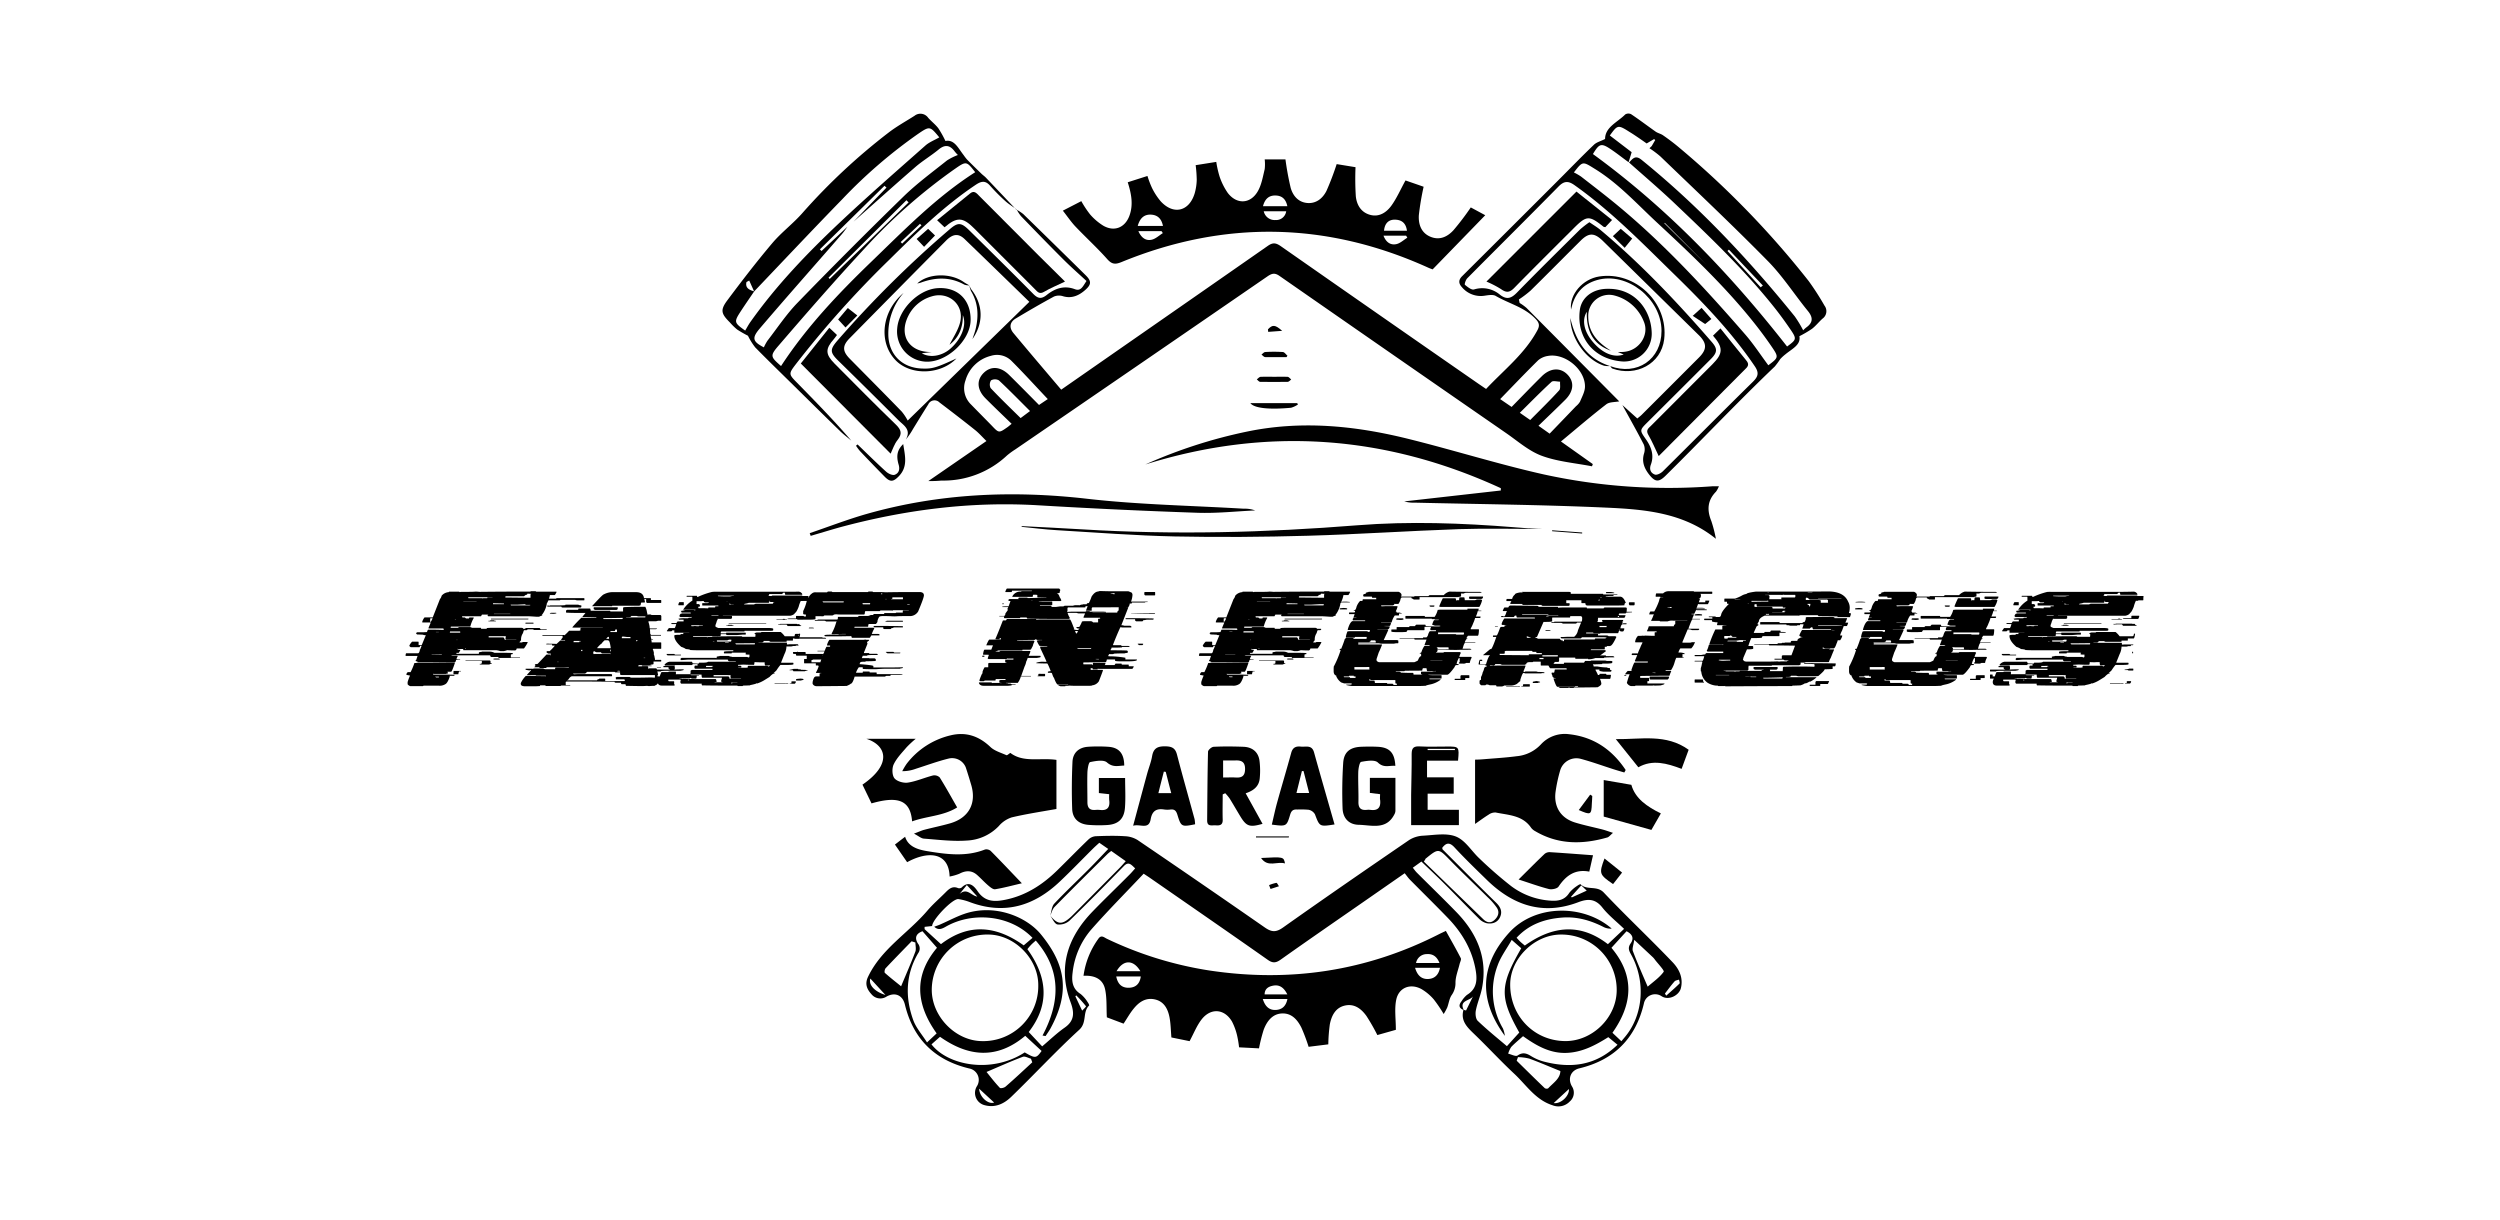 <svg xmlns="http://www.w3.org/2000/svg" viewBox="0 0 916.62 447.34"><g id="Layer_1" data-name="Layer 1"><path d="M372.66,76.86a15,15,0,0,1,2.53,1.64Q386.64,89.65,398,100.86c2.18,2.15,2.22,3.37,0,5.37s-4.93,3.38-8.26,2.38a4.78,4.78,0,0,0-3.3.12c-4.75,2.58-9.43,5.29-14.07,8.08-2.22,1.35-2.39,3.39-.81,5.29,5.75,6.93,11.6,13.77,17.53,20.77L406.15,131q29.36-20.4,58.68-40.84c1.8-1.27,2.91-1.15,4.63,0q36.36,25.41,72.82,50.69l2.59,1.76c6.57-7,14.21-12.91,18.84-21.57.91-1.71.62-2.74-.72-4.14-4-4.25-9.73-5.57-14.56-8.38-1-.61-2.75-.3-4.1-.1a9,9,0,0,1-8.33-3.14c-1.2-1.31-1.32-2.56,0-3.93q17.73-17.64,35.42-35.33c4.31-4.3,8.53-8.68,12.93-12.89,1-1,2.53-1.35,4.15-2.17,0-4.35,4.48-6.08,7.39-9a2.22,2.22,0,0,1,2.14-.1c3,2,6,4.29,9,6.4.81.57,1.89.77,2.71,1.34,1.86,1.29,3.67,2.64,5.41,4.08a329.28,329.28,0,0,1,48,49.37,98.13,98.13,0,0,1,5.79,9,3.34,3.34,0,0,1-.71,4.77c-1.33,1.19-2.45,2.64-3.85,3.73a40.88,40.88,0,0,1-4.64,2.72c.61,3.21-2.71,4.62-5.13,6.65a14.83,14.83,0,0,0-1.89,1.74,30.48,30.48,0,0,1-2,2.72c-13.62,13-26.58,26.74-40,40-2.45,2.42-3.8,2.45-5.94-.23-1.82-2.27-2.93-4.77-2-7.86a4.84,4.84,0,0,0-.09-3.3c-2.51-4.89-5.22-9.67-7.85-14.48l5.48,4.93c.63-.53,1.16-.91,1.61-1.36q10.5-10.47,21-21c3-3,2.92-5.25-.06-8.19L587.68,88.32c-3.09-3-5.11-3.1-8.14-.08-6.14,6.11-12.22,12.27-18.39,18.34a39.52,39.52,0,0,1-4.25,3.22l.27,1.28a18.37,18.37,0,0,1,2.52,1.82q17,17.1,34,34.26c-1.61.33-3.58.17-4.74,1.07-5.5,4.25-10.77,8.78-16.63,13.64L584,170.15l-.3.82c-6.15-1.2-12.57-1.7-18.38-3.84-4.73-1.74-8.8-5.36-13.05-8.3q-41.61-28.77-83.14-57.66c-1.62-1.13-2.62-1-4.18,0q-46.34,31.88-92.75,63.64a27.56,27.56,0,0,0-3,2.2,34,34,0,0,1-24,9.19,39.36,39.36,0,0,1-4.81.17l21.29-14.67c-1.5-1.46-2.71-2.86-4.13-4-4.32-3.45-8.71-6.82-13.12-10.17a2.52,2.52,0,0,0-4.08.73c-1.9,3-3.74,6-5.58,9a25.3,25.3,0,0,1-2.66,3.9c2.1-3.68-.78-5.19-2.67-7.06q-11-11-22.1-21.87c-3.06-3-3.1-4.1-.3-7.35a395.58,395.58,0,0,1,41.11-40.77c3.06-2.64,4.23-2.61,7.2.31,7.85,7.74,15.72,15.46,23.46,23.31,1.74,1.78,3,2,5,.4,3-2.4,6.4-3.56,10.28-2.1,2.25.84,2.91-1,4.27-3-2.71-2.51-5.55-5-8.2-7.63-5.34-5.32-10.59-10.74-15.82-16.16a15.31,15.31,0,0,1-1.63-2.52ZM597.28,59.58c1.3-1.31,2.26-2.88,4.57-1,21,17,39.29,36.51,56.2,57.43a42.34,42.34,0,0,1,3.08,5.1,10,10,0,0,1,1.07-1c2.54-1.79,2.65-3.64.67-6.07-4.94-6.05-9.2-12.74-14.64-18.27C635.36,82.68,622,70.09,608.77,57.35a37.24,37.24,0,0,0-4-3l.82-.78,1.29-2.22-.41-.36-2.73,1.61c-1.11-.78-2.11-1.49-3.12-2.17s-2-1.36-3.07-2c-4.32-2.74-4.45-2.71-7.31,1.25l8,6.12c-.47,1.55-.79,2.62-1.12,3.68-2-1.44-3.88-2.94-5.88-4.32-4.14-2.86-4.77-2.7-7.2,1.32,27.36,19.91,50.4,44,71.19,70.57,3.63-2.69,3.67-2.74.72-7-1.76-2.56-3.6-5.07-5.53-7.49-11.08-13.88-23.89-26.09-36.72-38.28C608.34,69.21,602.75,64.46,597.28,59.58ZM377.41,110.67c-8.18-7.94-15.92-15.5-23.72-23-2.23-2.15-4.32-2-6.87.61q-17.7,17.85-35.32,35.76c-2.71,2.76-2.65,4.73.08,7.5,6.34,6.44,12.73,12.84,19,19.32a19.14,19.14,0,0,1,2.23,3.34Zm205.34-29.2c1.54,1.07,2.89,1.86,4.07,2.85,14.85,12.43,28.11,26.45,40.78,41.05,2.18,2.51,2.11,3.83-.35,6.3q-11.58,11.6-23.2,23.15c-2.9,2.89-2.91,2.9-.6,6.22,2,2.83,3.11,5.88,1.84,9.29-.68,1.84,0,3.13,1.47,3.67.74.27,2.18-.46,2.88-1.16,11.05-10.93,22-22,33.07-32.87,1.95-1.93,2.3-3.3.65-5.73-8.57-12.63-19.1-23.53-30-34.14-11.54-11.28-22.83-22.84-36.08-32.22-2.3-1.63-3.83-1.53-5.81.47C560.4,79.6,549.16,90.75,538,102c-.59.58-1.13,2.23-.89,2.43,1,.81,2.46,2,3.37,1.69a10.07,10.07,0,0,1,9.55,2c2.38,1.8,4,1.33,6.05-.73,7.62-7.82,15.41-15.49,23.17-23.18A36,36,0,0,1,582.75,81.47Zm-5.69-18.25a21.76,21.76,0,0,1,2.62,1.51c4.61,3.59,9.25,7.13,13.74,10.86,17.1,14.19,32.08,30.49,46.61,47.21,3,3.49,5.56,7.41,8.32,11.13,3.86-2.91,3.9-2.93,1-7.17q-2.4-3.49-5-6.84c-11-14.14-23.93-26.36-37-38.49-7.33-6.83-14.12-14.34-22.8-19.63C580.25,59.13,580.29,59.06,577.06,63.22ZM568.17,159c3.29-3.42,6.48-6.73,9.66-10.05a6.44,6.44,0,0,0,1.48-1.68c.74-1.8,1.8-3.66,1.82-5.51.07-6.34-7.4-12.41-13.63-11.25a7.13,7.13,0,0,0-3.54,1.59c-4.68,4.61-9.21,9.37-13.93,14.23l4.2,2.87c3.8-3.87,7.38-7.61,11.06-11.24,3.16-3.13,6.84-3.3,9.43-.61s2.26,6.14-.82,9.22-6.43,6.24-9.82,9.53Zm-184-12.68c-4.63-4.89-8.92-9.63-13.45-14.14a7.48,7.48,0,0,0-7.41-1.71,12.94,12.94,0,0,0-9.31,9,8.31,8.31,0,0,0,2.06,8.87c2.49,2.57,5,5.08,7.52,7.67,2.67,2.8,2.64,2.83,5.82.6.38-.26.72-.58,1.51-1.22-3.26-3.17-6.46-6.2-9.57-9.33s-3.42-6.68-.62-9.39c2.64-2.55,6.11-2.3,9.23.76,3.67,3.62,7.29,7.3,11,11.05ZM561.05,154c3.72-3.76,7.28-7.23,10.63-10.89.57-.64.24-2.1.33-3.17-1.08,0-2.57-.46-3.15.07-3.91,3.59-7.62,7.39-11.62,11.34Zm-183.39-3.29c-3.93-3.91-7.59-7.68-11.42-11.25a2.93,2.93,0,0,0-2.87,0,2.86,2.86,0,0,0-.16,2.83c3.52,3.73,7.23,7.29,11,11Zm232.71-69-.15.14L631,102.3l-.06.07Q620.67,92,610.37,81.68Zm35.18,23.63.8-.65L633.9,91.53l-.53.49Z"/><path d="M536.71,370.35c-1.81-.69-2-1.79-.84-3.24a9.58,9.58,0,0,1,2-2.34c3.92-2.38,3.78-6,3.06-9.73-1.4-7.25-5.08-13.33-10.17-18.57-4.52-4.67-9.16-9.23-13.73-13.85-.68-.69-1.23-1.49-2-2.45l-14.39,10c-10.37,7.21-20.77,14.36-31.07,21.67-1.82,1.29-3,1.35-4.86,0-14.41-10.13-28.91-20.13-43.39-30.18-.53-.36-1.08-.71-2-1.32-6.46,6.85-13.1,13.51-19.29,20.56a29,29,0,0,0-6.75,15.63c-.41,3.09-.18,6,2.93,7.92a11.81,11.81,0,0,1,2.58,3c.28.35.65,1.12.53,1.23-2.5,2.4-.67,6.2-3.62,8.89-8.61,7.88-16.55,16.49-24.95,24.6-2.57,2.48-5.81,4.1-9.71,3.05a4.64,4.64,0,0,1-2.83-7,4.27,4.27,0,0,0-2.77-6.45c-12.64-3-20.6-10.77-23.66-23.45-.85-3.48-3.64-4.66-6.74-2.92a4.17,4.17,0,0,1-5.53-.88c-1.64-1.81-2.48-3.73-1.28-6.29,4.85-10.29,14.71-16.05,21.78-24.33,2-2.36,4.39-4.4,6.58-6.61,1.29-1.3,2.55-2.56,4.66-1.68a1.48,1.48,0,0,0,1.32-.18c2.76-2.78,4.71-.37,5.93,1.41,2.66,3.86,6.18,3.84,10,3.07,7.56-1.51,13.75-5.51,19.16-10.82,3.84-3.76,7.58-7.61,11.45-11.33a4.36,4.36,0,0,1,2.61-1.16c3.57-.14,7.16-.24,10.73,0A9.51,9.51,0,0,1,417.1,308q23.37,15.88,46.56,32c2.55,1.79,4.16,1.92,6.78.06,15.3-10.84,30.74-21.47,46.21-32.06a10.54,10.54,0,0,1,5.17-1.6c4-.21,8.53-1.08,12,.32s5.67,5.3,8.57,8a150.25,150.25,0,0,0,11.69,10.18,26.93,26.93,0,0,0,14.68,5.34c2.63.15,5-.3,6.6-2.86a12.35,12.35,0,0,1,2.94-2.6c.35-.28,1.1-.68,1.21-.56,2.33,2.32,5.94.36,8.48,3,8.22,8.7,17,16.91,25.23,25.54,2.37,2.47,4,5.67,3.09,9.49-.6,2.67-4.48,4.74-7.11,3a4.21,4.21,0,0,0-6.47,2.68c-3,12.8-10.91,20.71-23.68,23.78-3.13.75-4.36,3.76-2.69,6.62a4.23,4.23,0,0,1-.82,5.54,5.74,5.74,0,0,1-6.31,1.37c-6.3-2-9.65-7.5-14.11-11.62-5-4.67-9.69-9.78-14.65-14.54-2.57-2.47-5-4.81-3.89-8.83l.95.24,2.55-5.2C539,367,534.83,366.7,536.71,370.35ZM342.54,339.78c.86-.32,1.74-.59,2.58-1,2.75-1.21,5.42-2.64,8.25-3.64,11.12-3.94,23,.87,28.42,7.61,8.92,11,10.62,21,3.4,34.27-.54,1-1.21,1.9-1.83,2.85l-1.12-.19c6.48-12.24,7-23.91-2.47-34.82-.65.58-1.16,1-1.61,1.46s-1,1.09-1.47,1.69c7.2,10,8.42,20.13.49,30.38l4.93,5.26c2.95-2.49,5.43-4.9,8.23-6.85,3.68-2.55,3.59-5.55,2.2-9.31-4.77-12.86-1.13-23.81,8.08-33.31,4.45-4.6,9.06-9,13.59-13.57.69-.7,1.33-1.45,2-2.22-1.42-1.32-2.36-2.68-4.14-.85-6.57,6.74-13.16,13.45-19.92,20a5.71,5.71,0,0,1-4.44,1.41c-1.1-.25-1.84-2.17-2.73-3.34,2.81,3.43,4.37,3.56,7.65.58.42-.38.81-.79,1.21-1.19q8.37-8.42,16.72-16.84c.7-.71,1.34-1.47,2.19-2.41L407.43,312c-.54.44-1,.76-1.39,1.14-6.48,6.45-13,12.87-19.38,19.38-.8.81-1.08,2.13-1.6,3.21.48-1.49.53-3.38,1.49-4.41,4.19-4.46,8.67-8.64,13-13,2.25-2.25,4.42-4.59,6.78-7.06L403.06,309c-.82.75-1.52,1.36-2.17,2-4.08,4.05-8.06,8.2-12.23,12.15-9.44,9-20.25,12.34-32.91,7.67a20.3,20.3,0,0,0-4.35-1.17c-2.1-.27-9.6,7.54-9.64,9.88l-2.76.3c0,.28,0,.57,0,.85l6,5.49c10.4-7.95,20.48-6.61,30.34.45l3.23-2.75c-8.21-8.49-22.06-9.63-31.71-4.15C345.32,340.61,344,341.18,342.54,339.78Zm250.22,23.37a20.27,20.27,0,0,0-20.41-20.5c-9.67,0-18.59,8.72-18.64,18.27-.06,11.6,8.73,20.68,20.12,20.79C583.81,381.81,592.69,373.1,592.76,363.15ZM380.68,361.3c.1-9.63-8.61-18.54-18.24-18.65a20.36,20.36,0,0,0-20.81,20.13c-.07,9.82,8.62,18.81,18.32,18.94A20.17,20.17,0,0,0,380.68,361.3Zm173.59-16.69c-1.85,3.27-4,6.11-5.14,9.29a26.85,26.85,0,0,0,1.92,23.18,11.32,11.32,0,0,1,.71,2.72c-10.81-14.7-7.87-27.44,1.57-37.84s27.13-10.57,37.6-1.49a5.7,5.7,0,0,1-2.84-.51c-4.79-2.46-9.78-3.94-15.22-3.54-6.45.48-12.24,2.45-16.82,7.41.58.62,1,1.11,1.49,1.56s1,.84,1.53,1.3c10.07-7.19,20.25-8.41,30.46-.51l5.94-5.61c-2.84-2.74-5.72-5-7.89-7.73-2.57-3.3-5.28-3.42-8.84-2.07-13.11,5-24.16,1.14-33.76-8.32-4-3.9-8-7.77-11.75-11.82-1.83-1.95-3.07-1.57-4.44.23.07.26.05.49.17.6,6.52,6.53,13,13.08,19.61,19.53,1.6,1.57,2.36,3.24,1.41,5.29s-3,2.61-5,2.19a6.18,6.18,0,0,1-2.82-1.74c-4.28-4.24-8.45-8.59-12.72-12.85-2.71-2.7-5.51-5.31-8.29-8L518,318.15c.59.73,1,1.33,1.52,1.84,4.8,4.8,9.68,9.51,14.41,14.38,7.57,7.79,11.61,16.87,9.44,27.95-.54,2.76-1.71,5.39-2.25,8.15-.24,1.21-.08,3.08.69,3.82,3.37,3.23,7,6.16,10.7,9.29l4.53-5c-7.27-12.92-7.18-17.18.72-30.9Zm-31.71-29.48-.51.76Q533,326.5,543.89,337.08c1.19,1.14,2.59,1.54,4,.28s2-2.87.94-4.52a23,23,0,0,0-3.32-3.81c-4.6-4.57-9.33-9-13.87-13.66-4.25-4.34-4.17-4.42-9-.49A.86.86,0,0,0,522.56,315.13ZM339.89,382.2l3.53-3.31c-7.64-10.7-8.46-21.18.12-31.39l-5.31-6.06c-2.35.84-3,2.41-1.66,4.52a2.88,2.88,0,0,1,.07,3.53c-4.59,7.84-4.81,16.15-1.82,24.47C335.85,376.85,338.07,379.31,339.89,382.2Zm249.79-1.93c-4.77,3-9.74,5.65-15.6,5.78-6,.14-11-2.81-15.66-6.14-1.56,1.4-3,2.57-4.32,3.94a8.88,8.88,0,0,0-1.13,2.47c1.17.27,2.77,1.15,3.43.69,1.92-1.33,3.32-.82,5,.22a17.56,17.56,0,0,0,4.66,2c9.86,2.56,19,1.57,27-6.17Zm4.79,1.49c.45-.53.94-1.1,1.41-1.67,6.68-8.07,7.59-20.42,2.1-30.22-.81-1.44-1.15-2.49-.09-4,1.26-1.79.68-3.33-1.52-4.43-1.83,2-3.64,4-5.54,6.08,8.77,10.41,7.65,20.81.37,31.15Zm-252.94,1.15c6,7.78,22.08,10.83,34.18,2.95,3.88,2.25,4.21,2.24,6.19-.53l-6-5.55c-10.45,8.81-20.95,7.65-31.24.36C343.43,381.21,342.47,382.08,341.53,382.91Zm262.59-21.15c2.08-1.81,4.35-3.36,5.86-5.45.33-.47-2-2.87-3.16-4.38a6.89,6.89,0,0,0-.72-.88c-2.07-1.95-4.16-3.89-6.91-6.46-.27,2-.84,3.22-.5,4.12C600.24,352.82,602,356.83,604.12,361.76ZM556.56,387.6c-.16.44-.32.88-.47,1.32,3.42,3.36,6.83,6.73,10.29,10.05a1.3,1.3,0,0,0,1.25.07c1.85-2,4.4-3.53,4.48-6.34-4-1.6-7.63-3.19-11.39-4.56A18.3,18.3,0,0,0,556.56,387.6Zm-178.08,1.9-.48-1.33c-1-.26-2.17-1-3-.69-4.26,1.61-8.42,3.48-13.29,5.55,1.61,2,3.15,4,4.89,5.83.26.28,1.62,0,2.13-.49C372.06,395.48,375.25,392.47,378.48,389.5Zm-42.85-43.93-1.39-.45c-3.19,3.28-6.39,6.54-9.52,9.88-.35.37-.53,1.49-.28,1.71,1.94,1.73,4,3.33,5.95,4.91,1.95-4.68,3.68-8.61,5.19-12.61C336,348,335.63,346.72,335.63,345.57Zm-11,19.22-5.51-6C318.36,361,320.61,363.58,324.61,364.79Zm285.82-.49.47.76c1.64-1.47,3.31-2.9,4.87-4.44.21-.21-.11-1-.19-1.45-.55.21-1.28.26-1.62.65C612.71,361.25,611.6,362.8,610.43,364.3ZM359,399.17c.1,2.88,3.19,5.86,5.5,5.08Zm-4.53-74.65-2.66,3.28c2.75-2.45,4.31.65,6.52.93C357.2,327.47,356.05,326.2,354.5,324.52Zm215.18,79.92c2.73.42,5.86-2.79,5.58-5.15Zm12.12-77.89-2-1.92L576,328.82l.32.21Zm-185,44c.24-.27,1.52-1.46,1.41-1.61a46.8,46.8,0,0,0-3.6-4l-.3.37Z"/><path d="M397.27,357.77a29.87,29.87,0,0,1,5.41-13.53c1.09-1.63,2.12-.54,3.14-.05a134.82,134.82,0,0,0,37.35,11.6c29.67,4.52,58,.28,84.77-13.44l2.17-1.05c1.85,3.32,3.75,6.61,5.48,10,.27.52-.27,1.46-.44,2.2-.54,2.24-1.46,4.47-1.5,6.71a7.55,7.55,0,0,1-1.38,4.61c-.89,1.28-1.06,3-1.64,4.56a21.34,21.34,0,0,1-1.31,2.41,49.79,49.79,0,0,0-3.63-5.36,18,18,0,0,0-4.49-3.77c-4.06-2.23-8.36-.6-9.28,3.92-.69,3.38-.13,7-.13,11L505,379.5a72.92,72.92,0,0,0-4-7c-1.88-2.62-4.42-4.61-7.91-3.81s-4.88,3.73-5.51,6.87a62,62,0,0,0-.56,7.35l-7.22.9a69.63,69.63,0,0,0-2.63-7c-1.44-2.87-3.53-5.36-7.09-5.23s-5.59,2.88-6.76,6a60.74,60.74,0,0,0-1.71,6.8L454.3,384a37.62,37.62,0,0,0-.68-4.16,22.08,22.08,0,0,0-1.9-5.27c-2.74-4.7-7.74-5.14-11.13-.83-1.76,2.24-2.82,5-4.43,8l-6.67-1.36c-.22-2.55-.24-5-.69-7.36-.59-3.08-2-5.84-5.38-6.59s-5.85,1-7.83,3.47c-1.3,1.59-2.31,3.42-3.63,5.42L405.82,373c-.19-3.66.05-7.07-.64-10.27C404.39,359,401.42,357.54,397.27,357.77Zm12,.26c.58,2.94,2.18,4.18,4.6,4.13s4-1.31,4.4-4.13Zm109.56-3.2c.86,2.94,2.47,4.25,4.9,4.11,2.21-.14,3.72-1.41,4.23-4.11ZM463,366.29c.87,2.75,2.37,4.15,4.84,4,2.25-.13,3.67-1.42,4.19-4Zm64.78-13.22c-1-2.51-2.59-3.42-4.76-3.25a4,4,0,0,0-3.83,3.25ZM472,364.6c-1.32-2.62-2.95-3.64-5.22-3.21-1.65.31-3.1,1.1-3.11,3.21Zm-62.61-8.52h8.72C415.55,351.76,411.86,351.8,409.39,356.08Z"/><path d="M539.26,76.05l5.3,2.86L525.27,98.77c-.19-.08-1-.34-1.7-.67q-55.77-25.21-112.41-2c-2.28.93-3.5.81-5.19-1.09-3.69-4.15-7.81-7.91-11.64-11.93-1.59-1.67-2.88-3.61-4.64-5.84l6.77-3.49a36.92,36.92,0,0,0,3.2,4.84,20.94,20.94,0,0,0,4.89,4.18c4,2.29,7.93.71,9.54-3.64,1.48-4,.76-8-.61-12.3l7.23-2.31a34.78,34.78,0,0,0,1.66,4.37,23.61,23.61,0,0,0,3.21,4.93c4.67,5.09,10.42,3.72,12.44-2.91a19.65,19.65,0,0,0,.76-5,49,49,0,0,0-.39-5.35l7.55-1.2a38.16,38.16,0,0,0,1.22,5.38,23.93,23.93,0,0,0,3,6c3.32,4.34,8.39,4.07,11.07-.72,1.34-2.38,1.8-5.28,2.47-8a15.51,15.51,0,0,0,0-3.57h7.61a106.13,106.13,0,0,0,1.92,10.44c.83,2.92,2.83,5.28,6.12,5.54s5.64-1.75,7-4.44a101.31,101.31,0,0,0,3.74-9.82L497,61.3A101.69,101.69,0,0,0,497.11,72c.34,3.09,1.86,5.82,5.19,6.76s6-.84,7.82-3.32c2-2.76,3.39-6,5.2-9.28,2.09.72,4.55,1.57,6.65,2.31a97.6,97.6,0,0,0-1.75,10.39c-.22,3.32.83,6.52,4.24,7.94s6.25,0,8.45-2.39A95.82,95.82,0,0,0,539.26,76.05ZM417.15,82.83h9.24c-.49-2.58-1.92-3.93-4.15-4.12C419.73,78.5,418,79.75,417.15,82.83Zm98.71,1.78c-.37-2.8-1.9-4-4.34-4.07s-3.84,1.42-4.07,4.07Zm-52.78-9H472c-.55-2.66-2-3.88-4.34-3.93S463.8,72.84,463.08,75.58ZM507.25,86.4c.92,2.42,2.59,3.55,4.66,3.12,1.47-.29,2.74-1.55,4.09-2.37l-.46-.75Zm-80.9-.93-.48-.73h-8.49c1.1,2.51,2.79,3.61,4.85,3.16C423.71,87.58,425,86.32,426.35,85.47Zm37-8a4.08,4.08,0,0,0,4.29,3.2,3.7,3.7,0,0,0,3.94-3.2Z"/><path d="M372.73,76.79c-1.32-1-2.74-1.84-4-2.94A72,72,0,0,1,363,68.08c-1.82-2.09-3.37-1.59-5.36-.25C346,75.65,336,85.41,326.07,95.22a368.16,368.16,0,0,0-34.45,38.53c-2.44,3.22-2.43,3.48.39,6.35,6.86,7,13.71,14,20.14,21.47-1.37-1.16-2.83-2.23-4.12-3.49-6.07-5.91-12.1-11.88-18.14-17.83-4.34-4.28-8.72-8.52-13-12.89a23.7,23.7,0,0,1-2.65-4.26,42.37,42.37,0,0,1-3.95-2.27,21.89,21.89,0,0,1-2.63-2.56c-3.3-3.28-3.66-4.59-.91-8.26,5.29-7.08,10.69-14.1,16.4-20.85,3.38-4,7.69-7.2,11.14-11.15a224.6,224.6,0,0,1,31.54-29.42c3-2.3,6.3-4.11,9.47-6.13a3.46,3.46,0,0,1,5,.71c1.18,1.34,2.65,2.44,3.73,3.85a37.9,37.9,0,0,1,2.61,4.67c3.28-.66,4.69,2.66,6.66,5.16a18,18,0,0,0,1.25,1.63c1.74,1.76,3.52,3.49,5.3,5.22.51.5,1.12.91,1.61,1.42,3.73,3.91,7.43,7.83,11.14,11.74Zm-62,6.32c-.73,1-1.4,2-2.19,2.88-10,11.49-20.13,22.9-30,34.48-3,3.53-2.52,4.79,1.53,6.89a16.78,16.78,0,0,1,1.32-2.44c3.63-4.69,6.94-9.71,11.05-13.94q19.17-19.77,38.91-39c4.91-4.77,10.49-8.86,15.86-13.15a21.1,21.1,0,0,1,4-2,15.14,15.14,0,0,1-1.19-1.32c-1.73-2.33-3.53-2.62-5.87-.69-2.76,2.28-5.88,4.12-8.57,6.45-7.62,6.6-15.1,13.35-22.63,20l9.38-9.7,2.7-2.78-.73-.67L300.61,91.42l.6.61ZM276.5,106.86l-1.8-4-1,.54c-.53,2.1.92,2.92,2.83,3.42-1.58,2.33-3.19,4.65-4.73,7-2.78,4.26-2.73,4.42,1.42,7.39.65-1.09,1.25-2.24,2-3.28,9.47-13.35,20.75-25.1,32.61-36.28,10.26-9.67,20.91-18.94,31.47-28.29,1.46-1.29,3.4-2,5.09-3-3.46-4.18-3.49-4.21-8-1.12A182.29,182.29,0,0,0,308.86,73C298,84.15,287.28,95.55,276.5,106.86Zm9.87,27.35c9.37-14.36,21-26.58,33.12-38.27s23.82-23.7,38.07-32.8C354.34,59.05,354.31,59,350,62a202.35,202.35,0,0,0-33,29.11c-10.75,11.6-21.15,23.53-31.46,35.52C282.18,130.51,282.53,130.82,286.37,134.21Zm46.77-60-.8-.8-28.57,28.41.45.45ZM315.4,104.23h0L328.82,90.5l.11.1Zm14.83-15.49.54.58,7.09-6.69-.55-.57Z"/><path d="M419.93,170.3a181.91,181.91,0,0,1,37-12c19.92-4.2,39.58-2.28,59.05,2.52,16.81,4.15,33.36,9.39,50.25,13.17A213.83,213.83,0,0,0,628,178.28c.65,0,1.31,0,2.24,0a9,9,0,0,1-1.08,2c-3.17,3.22-3.34,6.78-1.69,10.8a49.21,49.21,0,0,1,1.66,6.47c-11.88-9.62-26.13-10.79-40.21-11.43-23.33-1.06-46.71-1.26-70.06-1.82a12.7,12.7,0,0,1-4-.46l35.41-4c0-.28,0-.57,0-.85C508,159.55,464.61,156.33,419.93,170.3Z"/><path d="M387.34,278.61v18c-5.61,1-11.06,1.82-16.39,3.08a10.46,10.46,0,0,0-4.71,3.15,17.27,17.27,0,0,1-11.83,5.35c-5.18.37-10.45-.32-15.67-.71-1-.07-1.88-.91-3.63-1.83,1.84-.69,2.79-1.16,3.81-1.42,3.17-.83,6.41-1.48,9.56-2.39,6.74-2,9.6-7.29,7.63-14-.64-2.16-1.29-4.31-2-6.44a5.4,5.4,0,0,0-6.2-3.3c-4.08,1-8.07,2.48-12.1,3.76a13.94,13.94,0,0,1-5,.89,23.26,23.26,0,0,1,1.6-2.69,28.52,28.52,0,0,1,16-10.42c5.69-1.42,10.48.2,14.73,4.25,1.53,1.45,3.86,2.09,5.87,3,.26.12.83-.47,1.43-.84C375.27,279.74,381.38,277.73,387.34,278.61Z"/><path d="M595.55,283.23c-1.31-.39-2.62-.76-3.93-1.18-4-1.28-8-2.74-12.08-3.83a6.19,6.19,0,0,0-7.52,4.31,54.13,54.13,0,0,0-1.66,7.68c-.78,5.46,1.81,9.68,7,11.32,3.4,1.06,6.91,1.75,10.37,2.65,1,.27,2.05.66,3.67,1.19-1,.84-1.47,1.5-2.07,1.68-9.09,2.62-18,2.68-26.43-2.29a4.62,4.62,0,0,1-1.51-1.25c-3.15-4.64-8.31-4.63-13-5.61a4.06,4.06,0,0,0-2.56.77c-1.61,1-3.11,2.11-5,3.43V278.52c1,0,2.08-.06,3.15-.15,4-.34,8.07-.57,12.07-1.1A13.8,13.8,0,0,0,565,272.9a11.86,11.86,0,0,1,10.3-3.7c9.1,1,15.82,5.72,20.75,13.12Z"/><path d="M296.88,195.48c7-2.38,13.91-5.06,21-7.08,26.46-7.5,53.27-8.66,80.59-5.54,19.06,2.18,38.32,2.51,57.49,3.65a11.48,11.48,0,0,1,4.25.64c-7.06.32-14.13,1.11-21.16.86q-29.35-1-58.68-2.76c-24.7-1.44-48.84,1.71-72.63,8.14-3.52,1-7,2.06-10.51,3.09Z"/><path d="M390.48,103.23c-2.79,1.35-5.36,2.4-7.73,3.79-1.69,1-2.41-.1-3.31-1Q368.27,94.86,357.1,83.67c-4.09-4.09-6.26-4.2-10.78-.34l-2.73-2.59c4.15-3.36,8.13-6.57,12.09-9.81,1.51-1.24,2.38-.08,3.3.84q10.86,10.89,21.72,21.78C384,96.86,387.35,100.14,390.48,103.23Z"/><path d="M326.55,166.33l-32.94-33.05,10.45-13.11,2.82,2.66c-.52.69-.78,1.08-1.08,1.42-3.27,3.68-3.25,5.61.25,9.13,7.44,7.47,14.85,15,22.41,22.29,2,1.94,2.43,3.41.6,5.7C327.87,162.85,327.29,164.81,326.55,166.33Z"/><path d="M319.54,294.56l-3.32-6.87c10.92-7.47,8.88-14.41,1.43-16.81h18.1a38,38,0,0,0-3.36,3.12c-1.7,2-3.62,3.94-4.72,6.26-.67,1.42-.61,4,.29,5.11s3.33,1.82,4.92,1.57c3.13-.48,6.11-1.83,9.21-2.62a2.83,2.83,0,0,1,2.45.72c2.19,3.5,4.18,7.12,6.4,11-5.11,3.19-11.12,3.15-16.52,5.12C333.81,293.59,329.57,291.67,319.54,294.56Z"/><path d="M448.3,291.27c0,3.08-.09,6.17,0,9.25.07,1.93-1,2.21-2.47,2.09s-3.26.65-3.23-1.87c.08-8.37.11-16.74.32-25.1,0-.66,1.32-1.8,2.07-1.83,3.65-.17,7.33-.14,11,0,3.28.15,5.39,2,5.8,5.1a29.06,29.06,0,0,1,.09,6.46c-.26,3-2.34,4.55-5.16,5.49l6.19,11.2c-4.75,1.36-5.91.95-8.18-2.8-1.32-2.17-2.57-4.37-3.91-6.53a17.78,17.78,0,0,0-1.59-1.9Zm.15-6.2c1.77,0,3.17-.08,4.56,0,2.28.16,3.47-.53,3.49-3.1s-1.27-3.24-3.48-3.16c-1.47.05-2.95,0-4.57,0Z"/><path d="M506,291.18l-3.74-.46v-5.51h9.37c0,4.09,0,8.09,0,12.1a3,3,0,0,1-.42,1.34c-3,5.79-8.41,3.85-13.07,3.76-3.54-.08-5.76-2.38-5.89-6.05a165.32,165.32,0,0,1,.23-16.66c.27-4,2.51-5.73,6.59-5.9,2-.08,4-.09,5.94,0,4.45.19,6.35,2.17,6.59,7-2.17-.23-4.19.92-6.41-1.23-1.13-1.09-4.11-.61-6.13-.23-.58.11-1,2.37-1.05,3.65-.1,3.68.13,7.35.06,11-.05,2.21.83,3.15,3,2.95a6,6,0,0,1,1.41,0c2.78.37,3.83-.91,3.55-3.58C505.9,292.72,506,292.07,506,291.18Z"/><path d="M412.52,285.24c0,3.83.22,7.41-.06,10.95-.32,4.12-2.49,6.07-6.58,6.31a49.35,49.35,0,0,1-6.77-.06c-3.62-.29-5.88-2.3-6-5.91-.2-5.73-.15-11.49.11-17.22.16-3.35,2.36-5.28,5.71-5.51a56.18,56.18,0,0,1,7.34,0c4,.25,5.89,2.42,5.93,6.89-2.18.05-4.11.8-6.34-1.15-1.22-1.07-4.14-.54-6.16-.12-.57.12-.93,2.4-1,3.7-.11,3.67,0,7.34,0,11,0,2.06.83,3,2.87,2.84a8.78,8.78,0,0,1,1.7,0c2.8.34,3.77-1,3.42-3.63a16.72,16.72,0,0,1,0-2.14l-3.79-.42v-5.53Z"/><path d="M438.18,302.22c-4.95,1-5.13.95-6.49-3.48-.44-1.42-1-2.1-2.54-1.93a8.55,8.55,0,0,1-2.26,0c-2.9-.48-4.47.53-5,3.59-.71,3.94-3.78,1.6-6.43,2.35,1.81-6.73,3.45-12.87,5.12-19,.59-2.18,1.46-4.3,1.84-6.51.51-3,2.13-3.66,4.93-3.6,2.34.05,3.56.66,4.18,3,2.06,7.92,4.31,15.79,6.46,23.69A13.35,13.35,0,0,1,438.18,302.22ZM427.42,283l-.7-.09c-.66,2.55-1.31,5.1-2,7.88h4.71C428.69,288,428.06,285.47,427.42,283Z"/><path d="M489.31,302.28c-5.52.87-5.45.84-7.19-3.72a3.46,3.46,0,0,0-2.31-1.66,34.8,34.8,0,0,0-4.22-.09c-1.46-.1-2.12.43-2.56,1.89-1.29,4.34-1.37,4.32-6.72,3.64.65-2.72,1.21-5.43,1.95-8.1,1.68-6.07,3.49-12.1,5.15-18.17.53-2,1.71-2.53,3.54-2.33s4-.77,4.83,2.08C484.22,284.59,486.76,293.33,489.31,302.28Zm-11.37-19.57h-.6l-2,8.05H480C479.26,287.88,478.6,285.29,477.94,282.71Z"/><path d="M374.62,192.9c7.42.39,14.85.74,22.27,1.19,33.65,2.07,67.23,1.18,100.82-1.5,19.08-1.52,38.23-.81,57.32.71,3.44.28,6.88.55,10.31.65-10.17,0-20.34-.28-30.5.06-18.45.64-36.87,1.9-55.32,2.42-16.28.46-32.59.59-48.87.25-14.4-.31-28.78-1.43-43.17-2.29-4.32-.25-8.61-.81-12.92-1.23Z"/><path d="M534.59,278.89H523.22V285H533v6h-9.56v5.91h11.46v5.62H517.39c0-3.81,0-7.45,0-11.1.05-5,.25-10,.19-15,0-2.31.86-2.88,3-2.76,3.29.18,6.59.05,9.88.05C535,273.7,535.07,273.74,534.59,278.89ZM533.44,275v-.44h-10V275Z"/><path d="M348.17,321.38c-.26-9.11-8.12-9.38-15.57-5.26l-4.47-6.46c1.37-1.05,2.57-2,3.73-2.86,1.11,3.59,4.58,4.69,8.1,5.27,7.07,1.16,14.18,2.16,21.18-.6a2.46,2.46,0,0,1,2.11.53c3.64,3.67,7.18,7.43,11.41,11.85-3.55.83-6.64,1.68-9.78,2.19-.76.13-1.79-.74-2.52-1.36-1.43-1.21-2.69-2.62-4.09-3.86-2-1.78-4.2-1.7-6.53-.46A18.36,18.36,0,0,1,348.17,321.38Z"/><path d="M588,286l10.13,1.75c1.4,5,5.71,8,10.82,10.49-1.29,2.25-2.5,4.34-3.47,6.05L588,299.4Z"/><path d="M556.79,322.47c3.68-3.65,6.58-6.58,9.57-9.42a2.86,2.86,0,0,1,2-.6c5.39.34,10.79.76,15.72,1.13-.34,1.45-.83,3.61-1.37,6-5.2-1-8.54,1.44-11.27,5.49-.52.77-2.45,1.16-3.52.9C564.4,325.07,561,323.82,556.79,322.47Z"/><path d="M592.43,271c9.21.14,18.4-2.09,26.71,3.9-.76,2-1.63,4.39-2.58,7-5.39-2.05-10.7-3.53-15.86-.58Z"/><path d="M331.16,162.82c.65,4.24,1.82,8.33-1.67,11.85-2,2.06-3.14,2.13-5.14.09q-4.55-4.63-9-9.33a18.77,18.77,0,0,1-1.5-2l.57-.48c3.49,3.36,6.92,6.77,10.5,10,.79.72,2.31,1.43,3.12,1.13,1.46-.54,2-1.9,1.44-3.73C328.49,166.94,329.07,164.86,331.16,162.82Z"/><path d="M588.29,314.76l6.44,5.17-3.3,4.22C586.34,320.65,586.22,320.33,588.29,314.76Z"/><path d="M458.44,147.8h17.17l.28.5a8.4,8.4,0,0,1-2.52,1.2C465.47,150.24,459.83,149.7,458.44,147.8Z"/><path d="M467.28,138.15c1.61,0,3.21-.08,4.81,0,.46,0,.88.66,1.32,1-.42.29-.83.84-1.25.85q-5.07.09-10.16,0c-.4,0-.79-.59-1.19-.91.46-.32.91-.91,1.39-.94C463.89,138.07,465.59,138.15,467.28,138.15Z"/><path d="M578.85,297c1.5-2,2.84-3.84,4.19-5.65l.76.5c0,.91-.12,1.82-.15,2.73C583.48,298.81,583.29,298.92,578.85,297Z"/><path d="M338.82,90.5l-2.74-2.88,4.21-3.71,2.54,2.42Z"/><path d="M310,120.07l-2.7-2.94c1.32-1.57,2.54-3,3.54-4.19l3.49,2.73Z"/><path d="M471.71,130.93c-2.61,0-5.21,0-7.81,0-.47,0-.93-.6-1.39-.92.46-.33.91-.92,1.39-.94a50.93,50.93,0,0,1,6.42,0c.61,0,1.15.88,1.72,1.35Z"/><path d="M462.37,314.58c8.28-.44,8.28-.44,8.77,2C468.26,315.7,464.84,318.21,462.37,314.58Z"/><path d="M472.51,307.06h-12v-.4h12.11Z"/><path d="M464.89,120.75c1.66-1.75,2.59-1.78,5.21.55l-5.12.38Z"/><path d="M465.3,324.53a14.68,14.68,0,0,1,2.69-.84c.25,0,.62.81.94,1.25l-3.08,1C465.67,325.48,465.48,325,465.3,324.53Z"/><path d="M569.09,194.43l11,.81,0,.37-11-.84Z"/><path d="M589.6,105.9c9.57-.16,15.76,7.45,16,16.15A10.18,10.18,0,0,1,594,132.45c-9.89-1.09-16-8.88-14.77-18.68C579.81,109,584.07,105.8,589.6,105.9Zm1,22.66c-6.46-2.24-9-7.14-8.8-14.23-1.88,3-1,7.06,1.89,10.64,3.54,4.41,7.91,6.37,11.64,5l-2.13-.87c1-.05,1.89,0,2.8-.17,5.16-.73,8.7-6.19,6.75-10.9a15.81,15.81,0,0,0-11-9.73,7.65,7.65,0,0,0-9.42,7.45C582.24,121.85,585.8,125.59,590.62,128.56Z"/><path d="M590.31,134.21c9.91,3.7,18.89-2.42,18.88-12.88,0-11.85-12.67-21.82-23.66-18.64-5.33,1.55-8.33,5.18-9.52,10.82-.66-5.58,4.3-11.21,10.33-12.14,13.29-2.05,25.42,9.65,23.83,23-1.1,9.17-10.43,13.81-18.93,10.78-.38-.14-.62-.64-.92-1Z"/><path d="M590.32,134.21a8.32,8.32,0,0,1-2.19-.12c-6.56-2.09-12.3-10-12.37-17.48,2,8.63,6.17,14.93,14.55,17.6Z"/><path d="M355.88,117.21c0,7.78-9.21,16.12-16.92,15.36a11.09,11.09,0,0,1-10-12.2c.55-6.85,7.56-14,14.41-14.68C350.82,105,355.9,109.63,355.88,117.21Zm-7.73,9.18c1.15-2.37,3.09-5.13,3.87-8.19,1.65-6.42-4.2-11.54-10.54-9.49a13.83,13.83,0,0,0-8.43,7.07c-3.63,7.18.25,13.45,8.51,13.29l-3.58.46c3,1.8,7.33,1,10.36-1.58,4.1-3.53,6.23-8.66,4.67-12.41C353.15,120.66,351.1,124.15,348.15,126.39Z"/><path d="M331.31,107.39a22.57,22.57,0,0,0-5.61,15.06c0,7.34,4.9,12.39,12.28,12.67,3.84.15,5.19-.24,12.69-3.69-5.78,6-16.77,6.37-22.3.65C322,125.47,323.25,114.09,331.31,107.39Z"/><path d="M355.42,104.65a5.74,5.74,0,0,1-1.85-.29c-5.23-2.91-10.57-2.72-16-.72a10.17,10.17,0,0,1-1.26.29c4.07-3.78,12.2-3.93,17.05-.52.65.46,1.38.83,2.08,1.24Z"/><path d="M355.43,104.65a7.28,7.28,0,0,0,.7,1.46c4.34,5.59,4.59,12.2.42,18.21.42-1.33.93-2.64,1.24-4,1.08-4.74.82-9.32-1.77-13.6a8.64,8.64,0,0,1-.6-2.08Z"/><path d="M608.16,167.22c-1.38-2.87-2.43-5.45-3.82-7.81-1-1.7.08-2.41,1-3.31q11.25-11.29,22.53-22.55c3.93-3.94,4-6.11.2-10.49l2.73-2.65c3.09,3.85,6.12,7.66,9.21,11.42.85,1,1.45,1.93.24,3.14C629.5,145.74,618.77,156.54,608.16,167.22Z"/><path d="M545,103.24l33-33,13.06,10.42-2.47,2.63c-.33-.08-.55-.06-.67-.16-5.29-4.22-6.19-4.18-11,.64-7.26,7.25-14.56,14.47-21.74,21.81-1.66,1.7-2.9,1.81-4.81.44A36.69,36.69,0,0,0,545,103.24Z"/><path d="M625.18,118.81l-4.55-3,3.25-2.93,3.59,4.07Z"/><path d="M591.35,86.58l2.89-2.69,4.21,3.57-2.77,3.4Z"/><path d="M194.66,216.76h1.67a1,1,0,0,1,.27.17h7.31l.18.09c-.37.77-.6,1.15-.71,1.15h-1.76a10.4,10.4,0,0,1-1.06,3,.15.15,0,0,1-.17.17.08.08,0,0,0,.09.09,9.19,9.19,0,0,1-1.77,4,.08.08,0,0,0-.09.09h.18v.17a4.4,4.4,0,0,0-1.15.44h-.88c-1.73-.12-2.67-.17-2.82-.17h-14.9c-.07,0-.16-.09-.26-.27v-.26H179v-.09h-2.29l-.35.62h-6.88a.54.54,0,0,1-.09.26l.27.18h.79a2.78,2.78,0,0,0,.44.35h1.06c0-.24.12-.35.26-.35h1.33c.11,0,.17.09.17.17a12.12,12.12,0,0,0-1.23,3,.16.16,0,0,1-.18.18h-6.87c-.12,0-.18.09-.18.17v.27h2.65l.35-.27H172a1.63,1.63,0,0,1,1.06.27h3.17c.12,0,.18.09.18.17l-.09.18h2.2l-.09-.18v-.08q1-.09,1.5-.09h11.2c.47,0,.7.12.7.35h1.42c.11,0,.17.09.17.18s-.12.22-.35.35h-.88c-.11,0-.25.35-.44,1.06a4.14,4.14,0,0,0-.71,2.2v.35c0,.09-.18.33-.53.71v.18h.88a.91.91,0,0,0,.27-.18h1.67l.18.09a12.1,12.1,0,0,1-1.41,2.29h-2.65c-.1.47-.33.71-.7.71h-.18q-1.08,0-2.64-.09a6.38,6.38,0,0,1-1.24.35h-1.23a6.56,6.56,0,0,0-1.59-.35H170a.16.16,0,0,1-.18-.18v-.09l.09-.17h-2l-.18-.09V238c0,.12.35.21,1.06.27v.09c-.34.64-.55,1-.62,1h-.79a.54.54,0,0,1-.09.26l.17.09h8.12v-.44q0-.18,1.05-.27c0-.05,0-.08.09-.08h3a3.85,3.85,0,0,1,1.59.44h4.23c.5,0,1.29,0,2.38.09l.17.35c-.52.07-.79.16-.79.26v1h3.35v.18h-7.76c-.12,0-.17-.12-.17-.35h-2.56a.59.59,0,0,1-.44-.62h-14.2v.09l.45.09h1.67c.12,0,.18.08.18.17a2.52,2.52,0,0,0-.44,1.06l.61.09h.71v.17h-1.5a1.29,1.29,0,0,1-.35.88c-4.59,0-8.17-.08-10.76-.08h-2.82a2.64,2.64,0,0,0-.88-.36.79.79,0,0,1,.44-.7l-.09-.18a7.36,7.36,0,0,0,.35-1h-4.23l-.17-.08c.05-.59.14-.89.26-.89h4.23c.35,0,.59-.32.71-1h.09l-.09-.17v-.09c.11,0,.32-.44.61-1.32a.08.08,0,0,0,.09-.09v-.09h-.61c0,.35-.09.53-.27.53h-3.09c-.35-.19-.52-.4-.52-.62a4.88,4.88,0,0,1,1-1.41h2.21c.12,0,.17.09.17.18v1.06h1.15l1.5-3.62c-.54,0-.87-.06-1-.18-1-.05-1.75-.08-2.29-.08a.24.24,0,0,0-.27-.27v-.17q0-.13.36-.36h1.23c.5,0,1.29,0,2.38-.09.21-.58.35-.88.44-.88h1.23q1.38,0,4.41.09l.09-.18v-.08c0-.08-.09-.16-.26-.27h-5.2l-.18-.09.88-2.11h-3l-.17-.09a4.29,4.29,0,0,1,.88-1.76h3l2.64-6.7a2.87,2.87,0,0,0,.62-1.24,3.66,3.66,0,0,1,2.64-1.32q0-.18.18-.18h3.35c.29,0,.44.08.44.18L169,217h2.29q2.19,0,3.09-.09.47,0,1.5.09,8.73-.09,14.1-.09h4.41Zm-41.44,26.18h13.4l.18.09c-.72,2.17-1.19,3.26-1.41,3.26h-1.33v.09a1,1,0,0,1,.18.44L164,247h-.09l-.18-.09a.16.16,0,0,1-.18.18H159l-.18-.09v.35h5.47c.5,0,1.29,0,2.38.09v.09c0,.08-.09.17-.27.26h-1.58a.69.69,0,0,1,.09.27q-.82,2.44-1.68,2.82a3.8,3.8,0,0,1-2.38.52h-5.55a.91.91,0,0,1-.27.18h-4.58a2,2,0,0,1-1-.7v-.8a19.42,19.42,0,0,1,.88-2.38l-1.32-.26a1.09,1.09,0,0,1,.53-1h1a23.71,23.71,0,0,0,1.41-3.35A3.78,3.78,0,0,0,153.22,242.94Zm4.5-16V228h.17c.08,0,.31-.41.71-1.23l-.18-.09h-.53C157.78,226.75,157.72,226.81,157.72,226.9Zm.52,13.13v.09H162V240Zm1.42,7.94v.09c0,.08.08.17.26.26h1v-.26h-1.06Zm.17-16.31v.08h1.06v-.08Zm5.12,0v.26h3.79v-.26a.16.16,0,0,0-.18-.18h-3.44C165,231.51,165,231.57,165,231.66ZM166.44,246H169v.17h-.7a7.82,7.82,0,0,0-.27,1.06h-1.59a.15.15,0,0,1-.17-.17v-.89C166.3,246.09,166.36,246,166.44,246Zm.36-19v.09a.54.54,0,0,1,.26.09v-.18Zm.61,7.58v.09h.27v-.09Zm2.47-14v.08h4.85v-.08Zm.62,17v.18h.26v-.18Zm.18,4.59h8.9c.09,0,.18.08.27.26v.71c.29,0,.44,0,.44.17v.09h-.44a1.24,1.24,0,0,1-.8.26h-2.73l-.44-.08v-.18h.44a.64.64,0,0,1,.35-.18v-.88h-6Zm1-23.19v.18c0,.11.08.17.17.17h4.76a.71.71,0,0,1,.36.09.68.68,0,0,1,.35-.09h1.32a.66.66,0,0,1,.09-.26h1.85v-.09Zm8.2,8.46h1.23l.26.18h.44v.18h-2.73v-.18h.53Zm-.71,5.82v.44h5.38c.19.08.36.37.53.88h4.23v-.08h-3.79a.91.91,0,0,1-.18-.27v-.09l.09-.61a.08.08,0,0,1-.09-.09.16.16,0,0,0,.18-.18Zm.88-6.43H193.6c.12,0,.18.08.18.17l-.18.09H180Zm.71-5.65v.36h4v-.27Zm.61,20.28H183c.09,0,.17.09.26.27l-.17.08h-1.77l-.44-.08v-.18Zm-.26-16.4v.09h6v-.09Zm12.25-7.4c0,.29-.17.44-.53.44a3,3,0,0,0-.7.53h-6.88a.93.93,0,0,0,.18.26q-.18,0-.18.18h.09q7.23.09,9.17.09V218c0-.12.09-.18.26-.18v-.08Zm-3.79,4.05h-2.11l-.18-.09v.18q0,.18.18.18H194l.44-.09v-.18a.15.15,0,0,0-.17-.17h-1.59Z"/><path d="M233.27,222.49h3.35a6.78,6.78,0,0,1,.62,2.2.08.08,0,0,1,.09.09v.53h.7l.44-.09c0,.18.33.27,1,.27h2.65c.1,0,.22.11.35.35v1.59c0,.11-.06.17-.18.17h-1a6.7,6.7,0,0,0-.7.18h-2.82v.35a7.49,7.49,0,0,1,.44,2.2l.17.09h2.47v.18l-.44.09H238.3c.06.69.08,1.19.08,1.5v.08c.17.36.28.53.36.53h3.61v.27h-3.61l-.18-.09v.09c.09.82.21,1.23.35,1.23h.53v.18h-.53a.16.16,0,0,0-.17.17l.17.27v.62h3.35c.12,0,.18.07.18.17v2a.16.16,0,0,1-.18.18h-2.73c-.12,0-.18.07-.18.17a3.47,3.47,0,0,1,.36,1.24h.08l-.08.44v.17a4.84,4.84,0,0,1,.35,1.41c.06,0,.09.24.09.71l.17-.09h1.94q.18,0,.18.18v.26a.16.16,0,0,1-.18.18h-2.64v.88c0,.12-.35.21-1.06.26a.16.16,0,0,1-.18.18h-4.32l.09.18-.17.26h3.43c.18,0,.27.27.27.71v.17h.09l.26-.17h2.56c.17,0,.41.82.7,2.47-.06,0-.08,0-.08.08l-.18-.08H227.89c-.29,0-.47-.09-.53-.27v-.7H225.6a.93.93,0,0,0-.26-.18H215.2a1.56,1.56,0,0,1-.71.62h-4l-.18-.09-.09.18v.08q.18,0,.18.09c.88-.06,1.52-.09,1.94-.09h11.55c.35,0,.52.12.52.27v.35c0,.12,0,.18-.17.18H209.91q-.78,0-1.41,1.05a.73.73,0,0,1-.53.36v.09H218.9c0-.21.24-.36.71-.45,0-.11.08-.17.17-.17h1.94c.12,0,.18.07.18.17v.71h7a.16.16,0,0,0,.18-.18v-.17c0-.09-.09-.18-.26-.27h-3v-.26l-.09-.44a.56.56,0,0,0,.35-.18h4.76a1.29,1.29,0,0,0,.8.27h.7q3.39,0,6.26-.09c.81.06,1.69.09,2.65.09.16,0,.33.2.52.61v.44a3.23,3.23,0,0,1-1.23,1.68,1,1,0,0,0-.53.26c-.26,0-.91,0-1.94.09a3,3,0,0,1-.79-.09c-.78.06-1.46.09-2,.09q-1.41,0-5.73-.09a.87.87,0,0,1-.18-.61h-1.41c-.17,0-.26-.18-.26-.53h-1.85c-.36,0-.53-.12-.53-.36q-8.55-.08-13.23-.08h-4.14c-.35,0-.53.11-.53.26V251q0,.18.18.18h1.32c.12,0,.18.07.18.18h-3.35l-.27.17h-5.29l-.35-.26H198v.26q-1.2.09-1.77.09h-3.7c-1.06,0-1.59-.29-1.59-.88v-.27a9,9,0,0,1,1.85-2.64h.09q1.53,0,7.32.09a.16.16,0,0,0-.18-.18H196.6a1,1,0,0,0-.27-.17h-3.17v-.09l1.5-1.68c0-.12-.06-.17-.18-.17l-.27.17H194c-.88-.13-1.32-.25-1.32-.35v-.09c0-.12.09-.17.17-.17h2.39a.07.07,0,0,1,.08.08,1.19,1.19,0,0,1,.53-.17h3.35a1.7,1.7,0,0,0,1.06.26h3.26c0-.41.09-.62.27-.62h4.76v-.17c-1.08.06-1.87.09-2.38.09h-5.65l-.35.26h-2.2l-.35-.26h-1.68v-.18c.15,0,.29-.15.44-.44-.18,0-.26-.06-.26-.18v-.17c0-.12.32-.21,1-.27l3.26-3.44h1.14l.45.09a.08.08,0,0,0-.09-.09l.09-.17a.16.16,0,0,0-.18-.18h-.79c-.42-.25-.62-.42-.62-.53V239c0-.08.09-.17.26-.26h.88a14.83,14.83,0,0,0,1.86-1.94v-.09h-.8c-.12,0-.17-.14-.17-.44h-2.12v-.09c0-.11.09-.17.26-.17.53,0,1.71,0,3.53.08l1.32-1.23h1.85l-.17-.26-.18.08h-1.14v-.17c0-.09.17-.33.52-.71v-.7h-7.4v-.27h7.93l.18.09a19.74,19.74,0,0,0,1.68-1.67h3.7l.44-.09v-.71c0-.13.15-.22.44-.26H221v-.09H209.91v-.18a45.16,45.16,0,0,1,3.26-3.43h5.47v-.18c-2.13-.06-3.75-.09-4.85-.09h-.09l-.18-.09c.58-.69,1-1.16,1.15-1.41h-4.23q-.93,0-2.82-.09l-.09-.17v-.53c0-.09.16-.21.44-.35H212q0-.45.18-.45h4.14c.12,0,.21.27.27.8h7c.12,0,.18.09.18.26h4.67v-1.32s.09-.13.27-.26C230.82,222.52,232.35,222.49,233.27,222.49Zm-40.47-1.85h3.09c.12,0,.18.07.18.17a.71.71,0,0,1-.36.09v.71a.15.15,0,0,1-.17.17H192.8a.15.15,0,0,1-.17-.17v-.8C192.66,220.7,192.72,220.64,192.8,220.64Zm0,7.67h2.65c.12,0,.18.07.18.17a.16.16,0,0,1-.18.18H192.8c-.11,0-.17-.06-.17-.18S192.72,228.31,192.8,228.31Zm0,1.94h5c.07,0,.22.17.44.52h2.2V231H195.8a.91.91,0,0,0-.61-.26h-2.3c-.07,0-.16-.09-.26-.27S192.72,230.25,192.8,230.25Zm11.29-10.94h10q.18,0,.18.18v.44a.16.16,0,0,1-.18.18h-2.56a6.7,6.7,0,0,1-.7-.18H205.5a.91.91,0,0,1-.27.18h-4.76c-.07,0-.16-.09-.26-.27s.16-.2.44-.35h3.17A.91.91,0,0,0,204.09,219.31Zm3.35,2.38H212a2.37,2.37,0,0,0,1.15.27v.53c0,.09-.09.17-.27.26h-6.52c-.35,0-.53-.11-.53-.35h-5a.16.16,0,0,1-.18-.18v-.17h.79l.18.09q0-.18.18-.18h3.08c.52,0,1.31,0,2.38-.09Q207.31,221.69,207.44,221.69Zm-5.38,3h1.76q.18,0,.18.18a4.15,4.15,0,0,1-1.32.17l-1.06-.08v-.18Zm-.35,15.52v.09h.18v-.09Zm2.73,2.38v.17h.27v-.17Zm5.82-7.49.09.17-.09.18h2.12v-.27h.52V235h-2.46Zm2.82,3.17v.44h.44v-.44Zm11.2-21.16h8.9c1.55,0,2.49.56,2.82,1.67a1.06,1.06,0,0,1,.09.53h2.38q.18,0,.18.18V220h3.61q.18,0,.18.18v.7a.16.16,0,0,1-.18.18h-5c-.09,0-.21-.12-.35-.36v-1.05h-.27l-.44.09v.08a1.73,1.73,0,0,1,.26,1l-.17.09h-1.06c-.16,0-.28.32-.35,1a.68.68,0,0,0-.44.18h-10v.17h-7.31v-.08q3.86-4.24,4.23-4.24A7.08,7.08,0,0,1,224.28,217.11Zm-6.61,21.6a.76.76,0,0,1-.18.53v.26l.26.36.18-.09h5.64l.18.09.18-.27h-3c-.35,0-.53-.15-.53-.44h-1.68a1.43,1.43,0,0,1-.7-.35A.68.68,0,0,1,217.67,238.71Zm.17-16.05h8.64v.62c0,.07-.14.19-.44.35h-7.85c-.35-.16-.52-.28-.52-.35v-.44C217.69,222.72,217.75,222.66,217.84,222.66ZM219,237.47v.18h4.94c-.25-1.82-.52-2.73-.8-2.73q-.09,0-.09-.18h-1.32a6,6,0,0,0-1.23,1.32C220.34,236.06,219.84,236.54,219,237.47Zm2.2-10.84v.18c0,.12.09.17.18.17h6.7c.09,0,.18-.08.26-.26s-.05-.18-.17-.18C225.12,226.6,222.79,226.63,221.19,226.63Zm1.06,7.58h1.06v-.08l-.09-.62H223C222.88,233.51,222.65,233.74,222.25,234.21Zm3.35-3.44c-.07.42-.16.62-.26.62H224c-.07,0-.16.09-.26.27v.08h2.47v-1l-.18.09h-.26Zm-1.85,7.59v.44H224v-.62h-.08C223.81,238.2,223.75,238.25,223.75,238.36Zm2.56,7.84h1.05c0-.08-.08-.17-.26-.26h-.53C226.5,245.94,226.41,246,226.31,246.2ZM228,233.51V234h3.17v-.27a.15.15,0,0,0-.17-.17h-1.06c-1-.12-1.54-.18-1.67-.18A.6.6,0,0,1,228,233.51Zm3.44-7.67c0,.29-.38.44-1.15.44h-.7v.09h6.87a.16.16,0,0,0,.18-.18V226h-2.56a5.33,5.33,0,0,1-.7-.17Zm1.76,9.08v.18h.09l.44-.09v-.09c0-.12-.06-.18-.17-.18h-.18Q233.18,234.77,233.18,234.92Zm2.3,9.08h1.23c.5,0,1.23,0,2.2.09v.17h-3.43c-.12,0-.18,0-.18-.17Zm.52-2.82v.09h.53v-.09Zm4.85,3.44h1.5v.17h-1.5Z"/><path d="M292.56,216.93a1.6,1.6,0,0,1,1.59.88v.09a.16.16,0,0,1-.18.18h-6.08a3.16,3.16,0,0,0-.18-.79h-.44a3.64,3.64,0,0,0-.53.52H282v.45c0,.11-.12.17-.35.17v.09h1.23a.91.91,0,0,0,.27-.18H294l.26.18h2l.18.09-.09.62v.7c0,.12-.06.18-.17.18h-1.59l-.27.17h-.7a11.55,11.55,0,0,0-.8,2.21c-.6,1.53-1.1,2.29-1.49,2.29l.08.18a3.15,3.15,0,0,1-1.67.79H265.05v.09h3.27l.08.17v.53c0,.09-.11.21-.35.36h-4.67l-.18-.09a1.89,1.89,0,0,1-.35.79,10.86,10.86,0,0,1-.53,1.59v.44c0,.16.35.37,1.06.62h18c1.41,0,2.12.11,2.12.35V231c0,.18-.26.27-.71.27H273c0,.17-.06.26-.18.26h-8.28c-.09,0-.18.09-.27.26v.45h1.94q0-.27.18-.27h6.87c.12,0,.18.07.18.18v.35a.16.16,0,0,1-.18.18h-1l-2.11.17H266.9c-.47,0-.7-.12-.7-.35h-1.94v.44l-.18.27q-4.57.08-7.23.08h-2.73v.27h5l.26.17c0-.11.07-.17.18-.17H261c.12,0,.17-.06.17-.18q4.5-.09,7.06-.09h3.7l.26.18H277a.08.08,0,0,0-.09-.09l.09-.44v-.44c-.24,0-.36-.09-.36-.26a1.8,1.8,0,0,1,1-.36h1.33l.26-.17h7a8.63,8.63,0,0,1,1.5,1.58h4.67a.61.61,0,0,0,.53-.61q0-.36.18-.36h.09c.11,0,.17.08.17.18-.14,1.06-.32,1.59-.53,1.59h-2.11v.61a.16.16,0,0,1-.18.18h-2l-.17.09.09.18v.08l-.44.09H282.6A1.05,1.05,0,0,1,282,235h-2c0,.35-.29.53-.88.53h-1v.08h10.23c.12,0,.17.08.17.18v.44q.18,0,.18.09l.62-.09h3.17c.12,0,.18.07.18.18l-.18.09h-.7c0,.23-.06.35-.18.35h-.79a4.33,4.33,0,0,1-.71.17h-1.76a6.31,6.31,0,0,1-.71,2.74l-1.23,3.08V243h4.32q.18,0,.18.18v.35c0,.17-.77.26-2.3.26h-2.47a16.06,16.06,0,0,0-1.41,1.94,4.33,4.33,0,0,1-1,.88v.09h.36v.18c-.49,0-1.13.44-1.94,1.32l-2,1.24a12.53,12.53,0,0,1-2.47,1.14h-.09l-.17-.09c0,.15-.8.39-2.38.71a.08.08,0,0,1-.09.09c-1.3.06-2.15.08-2.56.08a.16.16,0,0,1-.18.18h-1.67a1.12,1.12,0,0,0-.26-.18h-3.44c-2.27,0-5.41,0-9.44-.08a1.67,1.67,0,0,1-.17-.53.08.08,0,0,0,.09-.09h-7.5c-.09,0-.2-.12-.35-.35v-.62c0-.12.09-.18.26-.18v-.08c-.17,0-.26-.06-.26-.18a.08.08,0,0,0,.09-.09H245l.09.18a.54.54,0,0,0-.09.26l.27.18H247c.12,0,.18.07.18.17v.71l-.09.18c.17,0,.26.05.26.17v.18a.15.15,0,0,1-.17.17h-4.5q-1.5,0-1.5-1.32a2.54,2.54,0,0,1,.35-1.14v-.09h-1.23a.16.16,0,0,1-.18-.18v-1.14q0-.18.18-.18h.62a.16.16,0,0,1,.17.18V248h.8c.33-1,.57-1.56.7-1.59H245l.27-.18h2.38c.12,0,.17.08.17.18v.88l.18-.09h4.94l.17.09a.08.08,0,0,1,.09-.09c0-.06,0-.08-.09-.08l.09-.45v-.7c0-.09.18-.21.53-.35h7.49v-.44h-6.34c-.18-.06-.27-.24-.27-.53v-.09c.05-.35.13-.53.27-.53h.88v-.53h-1.85c0,.24-.06.35-.18.35h-6.17l-.27.18H243.9q-.14,0-.27-.27a2.78,2.78,0,0,1,1.85-1.14h8.2l.35.62c.83,0,1.53.08,2.12.08.09-.23.18-.35.26-.35h1.15c1.22,0,1.9-.12,2-.35h10.22v-.18h-2.46a.6.6,0,0,1-.45-.61H252.36l-2.12.17h-.53a.15.15,0,0,1-.17-.17v-.27c0-.1.11-.22.35-.35h12.43l.44.09v-.44c0-.12.35-.21,1.06-.27a.08.08,0,0,1,.09-.09h3.26a2.51,2.51,0,0,0,1.15.27c0,.06,0,.09.08.09H274l.26.17h.27c.08,0,.17-.09.26-.26V240h-1l-.44-.09.09-.44v-.17h-5.11c0,.17-.06.26-.18.26h-2.56a.15.15,0,0,1-.17-.17v-.36c0-.17.76-.26,2.29-.26h1.14v-.35H256.77c-.9,0-2.13,0-3.71-.09,0-.15-.53-.27-1.58-.36a6,6,0,0,0-1.68-.79c-1.7-1.48-2.56-2.81-2.56-4v-.17c0-.18.68-.27,2-.27h.27v-.26h1a.8.8,0,0,1,.09-.44h2.11V232h-5.29a.16.16,0,0,1-.18-.18v-.7h-.79c0,.23-.17.35-.53.35h-1.23a.16.16,0,0,1-.18-.18l.71-1h2.11c.14,0,.34-.51.62-1.49h-1.67a.16.16,0,0,1-.18-.18l.26-.18H248l.44-.61h2.2v-.62H249.1c-.09,0-.21-.12-.36-.35a9,9,0,0,1,2.3-.18h1.23l.26-.18h1a2.38,2.38,0,0,0,.09-.35l-.17.09h-4l-.35-.27a1.23,1.23,0,0,1,.61-1l.18.09a.16.16,0,0,1,.18-.17h3.26v-.09h-.18v-.09l.09-.18-.44.09h-2.91a.71.71,0,0,0-.35-.62,6.71,6.71,0,0,0,1.67-.35h2.91a1.47,1.47,0,0,1,.71.18,1,1,0,0,0,.17-.27h-4.49v-.08a10.7,10.7,0,0,1,3.35-3.27v-1.23a.16.16,0,0,0-.18-.18h-1.76c-.12,0-.18-.06-.18-.17s.07-.18.18-.18h3.52c.12,0,.18.15.18.44h.18a28.64,28.64,0,0,1,5.2-1.85,11.41,11.41,0,0,1,1.5-.09h25.74Q289.83,217,292.56,216.93Zm-49.11,27.25h3.71c.08,0,.17.08.26.26v.79l-.18.27c1.09-.06,1.89-.09,2.39-.09h.88c.11,0,.17.07.17.18s-.41.2-1.23.35h-4.67c-.5,0-1.3,0-2.38.09,0,.11-.06.17-.18.17h-1.94c-.12,0-.18-.06-.18-.17v-.36c0-.11.08-.17.18-.17h5.38v-.09c-.35,0-.53-.15-.53-.44s-.06-.35-.18-.35h-1.58a.16.16,0,0,1-.18-.18C243.19,244.35,243.28,244.26,243.45,244.18Zm1-4.41h2.74l.35.26h2c.11,0,.17.08.17.18l-.17.09H245C244.63,240.3,244.42,240.12,244.42,239.77Zm4.68-19h1.41c.11,0,.17.08.17.18v.79c0,.12-.06.18-.17.18h-1.68l-.17-.09C248.82,221.17,249,220.81,249.1,220.81Zm4.14,26.72.18.08h2.82v.18h-.8c-.05.71-.14,1.06-.26,1.06h-1.59l-.35-.27h-.09a.93.93,0,0,1-.26.18H251.3c-.5,0-1.23,0-2.2.09v.09a3.74,3.74,0,0,1,1.23.08.64.64,0,0,0,.27-.08c2.6.06,4.62.08,6.08.08h5.64c.21,0,.35.33.44,1,0,.06-.31.09-.79.09v.09h2.91v-.09c-.3,0-.44-.06-.44-.17v-.53a2.24,2.24,0,0,0,.26-.88h-7.23c-.13,0-.22-.39-.26-1.15h-3.79Q253.24,247.37,253.24,247.53Zm-1.06,1.76v.18h.44v-.18Zm1.24-20v.17c0,.12.07.18.17.18a5.73,5.73,0,0,0,1.15-.09,7.72,7.72,0,0,0,1.23.09h.18l.26-.18h1.24v-.17Zm3.52-8.82h-1.58v1.06h.79c.29.15.44.26.44.35v.44c0,.12-.21.18-.62.18l.09.17a.57.57,0,0,0-.09.27l.18.09H257c.59,0,1.47,0,2.65.08,0-.23.11-.35.26-.35h2.29c0-.29.06-.44.18-.44h1v-.26h-5.73a.16.16,0,0,1-.18-.18v-.53c0-.12.08-.17.18-.17h1.76l.44-.09v-.18h-1.32c-.35-.12-.53-.29-.53-.53Zm1.94,23.72-.09.44h2.12c0-.15.18-.24.53-.27v-.09l-.18-.08Zm1.94-18.52v.18h2.56v-.18Zm.53,9.61v.09h.53v-.09Zm.26,12.26V248h5.21c.41,0,.61.26.61.79a.08.08,0,0,1,.09.09.08.08,0,0,0,.09-.09l.53.09h3.53v-.09H268a2.31,2.31,0,0,1-.17-1v-.09l.08-.17Zm5-12.7h-3.79v.27a.17.17,0,0,0,.18.17h4.84c.09,0,.18-.09.27-.26v-.44h-.44A1.63,1.63,0,0,0,266.64,234.83Zm-3.44-16.4.09.18c1.09.06,1.88.09,2.38.09h2a6.19,6.19,0,0,1,1.41-.18v-.09Zm2.65,17.11v.17h1.32v-.17ZM267,229.1h1.33a.87.87,0,0,0,.61.18v.17h-2.64v-.17h.44A.8.8,0,0,0,267,229.1Zm-.53-8.64v.09h.18v-.09Zm.71,8h13.75v.18H267.17Zm.18-7v.17H269v-.08h-1l-.09-.18-.17.09-.27-.18C267.4,221.36,267.35,221.42,267.35,221.52Zm.7,28.83.09.17a.08.08,0,0,0-.09.09h.35l.27-.18h1.67v-.08Zm1.59-14.46V236c0,.07.09.16.26.26h6.7a.16.16,0,0,0,.18-.18v-.26Q271.19,235.89,269.64,235.89Zm7,6.87c-.06.71-.14,1.06-.26,1.06-.71,0-2,0-3.79-.09-.88.06-1.53.09-1.94.09a2.7,2.7,0,0,1-.09.36h1c.09,0,.18.08.26.26v.18l-.08.17h-1.06v.09h2.91l.61-.09a.73.73,0,0,1-.08-.26c.08-.24.17-.35.26-.35h7l.35.26h.09a.68.68,0,0,1,.44-.18v-.08A.16.16,0,0,0,282,244h-1.41c-.12,0-.21-.35-.26-1.06.05,0,.08,0,.08-.09h-1.14C278.66,242.85,277.78,242.82,276.6,242.76Zm5.29-22.3v.44c0,.12-.06.18-.17.18h-7.23a6.05,6.05,0,0,1-1.5.35q0,.09-.18.09v.17h3.62a1.25,1.25,0,0,1,.79-.26h6.08c0-.24.24-.35.71-.35V221c-.41,0-.62-.09-.62-.27h-.62a1.21,1.21,0,0,1-.79-.26Zm0-.26v.17h.18C282.07,220.25,282,220.2,281.89,220.2ZM284,250.52H289v.18h-.8a.08.08,0,0,1-.09-.09l-.17.09H284Zm3.17-23.62h.44l.27.17h.61v.18h-3.79v-.18h2.21Zm-1.06,1.85h6c.12,0,.18.07.18.17l.17-.08h.62c.16.29.28.44.35.44.24,0,.35.06.35.17l-.17.09h-4.76c-.06,0-.21-.18-.44-.53h-1.24c-.38,0-1,0-1.76.09v-.26h.35l.18.08A.16.16,0,0,1,286.12,228.75Zm5.91-2.91h2.56c.12,0,.17.07.17.17-.19.65-.33,1-.44,1h-5.55v-.17l.62-.09h2.47V226A.16.16,0,0,1,292,225.84ZM291,245.23h1.5q.18,0,.18.18v.35a.16.16,0,0,1-.18.18h-1.58l-.27-.18h-1.15v-.17A7.3,7.3,0,0,0,291,245.23Zm-.61,4.59h1.23c.12,0,.18.09.18.26-.15.37-.3.58-.44.62H290c-.06,0-.08,0-.08-.09l-.18.09h-.18v-.18h.62V250A.17.17,0,0,1,290.36,249.82Zm2.11-10.93.09.17v.36c0,.11-.06.17-.18.17l-.17-.26v-.18C292.21,239.06,292.3,239,292.47,238.89Z"/><path d="M317.31,234.48a.83.83,0,0,0,.44.09h.71c.12,0,.17.07.17.17s-.19.31-.52.44l-.18.27v.26q0,.18.18.18L316.87,239a.08.08,0,0,0-.09.09v.36h1.77c.11,0,.17.08.17.26h2.56c.35,0,.53.12.53.26a.16.16,0,0,1-.18.18H320.4c-.5,0-1.29,0-2.38.09a.16.16,0,0,1-.18.18h-1.5a7.49,7.49,0,0,0-.35.88h2.47c.29,0,.44.07.44.17l.18-.09h1.58c.3.15.44.27.44.36v.44l-.08.17c-1.09.06-1.89.09-2.39.09h-1.14a.91.91,0,0,1-.27.18h-.44c-.94,0-1.41.12-1.41.35a1.73,1.73,0,0,1-.26.53c3.41.26,5.11.5,5.11.71v.52h4.85c1.37,0,3.34,0,5.91-.08l.09.17c0,.12-.33.21-1,.27a.08.08,0,0,1-.09.09h-4.85c-.19,0-1.46,0-3.79.17h-2.56c-.5,0-1.29,0-2.38-.09l-.09-.17v-.44h-1.41a6.89,6.89,0,0,0-1.06,2h2.47c0-.29.06-.44.18-.44h2.2q.18,0,.18.36h2.38c.12,0,.18.07.18.17v.44h9.43v.18l-1.06.09h-3.26c0,.23-.06.35-.18.35h-1.23a1,1,0,0,0-.62.27H313.35q-.75,2.64-1.5,2.64c0,.12-.47.38-1.41.79q-8.1.09-11,.09a1.59,1.59,0,0,1-1.5-.88v-.62c.28-1.35.63-2,1.05-2a.08.08,0,0,1,.09-.09h1.41v-1c0-.12.21-.18.62-.18v-.09h-1.76c-.12,0-.18-.06-.18-.17a10.83,10.83,0,0,0,1-2.3A.61.61,0,0,1,300,244h-.7a.16.16,0,0,1-.18-.18v-.61H295a.16.16,0,0,1-.18-.18V241.8c0-.12.07-.18.18-.18h.79v-1.23h-3.7c-.18,0-.27-.21-.27-.62H291c-.18-.06-.26-.24-.26-.53,0-.12.07-.18.17-.18h4.32c.12,0,.18.27.18.8l.17-.09h6l.18.09a2.75,2.75,0,0,0,.52-1.06h-2.55v-.18h2.64c.38-1,.62-1.5.71-1.5h1.32l-.09-.17v-.09l.09-.18h-1c-.12,0-.18-.06-.18-.17a5.4,5.4,0,0,1,.89-1.94h12.6ZM291,245.41h2.47l.27.18h.17c1.53,0,2.29.08,2.29.26a2.36,2.36,0,0,0-1.14.27H291c-.12,0-.17-.06-.17-.18v-.35C290.79,245.47,290.85,245.41,291,245.41Zm.27-9h.17c.3,0,.74,0,1.33.09v.17h-1.5c-.12,0-.18-.06-.18-.17Zm.44-4h1.14c.12,0,.18.07.18.18l-.26.35v.7h8.64l.26.18h.53c.42,0,.66.09.7.27l-.17.08H291.3v-.08Q291.3,232.45,291.66,232.45Zm1.5,16.4c.94,0,1.41.12,1.41.26v.09c0,.1-.27.19-.8.27a.07.07,0,0,1-.08.08h-1.86v-.44C291.83,249,292.27,248.88,293.16,248.85Zm10.31-31.92h1.41l.27.18h13l.26-.18h1.41l.27.18c2.05,0,3.52,0,4.4.09q4.69-.09,9.53-.09h3q1.68,0,1.68,1.23,0,.87-2.12,5.91a3.55,3.55,0,0,1-2.82,1.68h-1.59c-1.58,0-2.79,0-3.61.08s-2.09-.08-3.7-.08h-1.33c-.94,0-1.41.23-1.41.7-.1,0-.25.35-.44,1.06h-.09l.09.18V228a3.27,3.27,0,0,1-.61.8h-2.56c-.12,0-.21.32-.27,1h-4.84c-.12,0-.18.07-.18.17v.18H320c.35,0,.53.12.53.26v.09a10.91,10.91,0,0,0-.88,1.94h2.29c.35,0,.53.12.53.27v.08a.16.16,0,0,1-.18.18h-2.82c-.34.59-.55.88-.62.88h-6.43c-.11,0-.2-.2-.27-.61-2.57.05-4.48.08-5.73.08h-3.44c-.44,0-.67-.08-.7-.26v-.09c0-.18.76-.26,2.29-.26h2.56l.61-.18h2.38v-.09h-1.32c-1.34.06-2.6.09-3.79.09a.71.71,0,0,1-.09-.26,17.62,17.62,0,0,0,1.68-4.15c.05,0,.11-.09.17-.26h-3.88a1.2,1.2,0,0,0-.79-.27h-3.17c-.12,0-.18-.06-.18-.17v-.09h.88l.27-.18h7.05c.18,0,.26-.28.26-.7v-.27h7.32l.35-.35h3.44a8,8,0,0,0,1-.35h.88q0-.36.27-.36h3.7c0-.23.06-.35.18-.35h4a1,1,0,0,0,.27-.17h2.38V224l.09-.18h2.11v-.09h-5.73c-.12,0-.17.08-.17.18l-.44-.09h-4l-.35.26h-5.21c-.11,0-.2.36-.26,1.06a.91.91,0,0,1-.27.18h-7.93c-.54,0-1.31,0-2.29-.09-.59.06-.88.12-.88.18s-.28.26-.71.26h-2.73l-.35.27H299v1c0,.17-.76.26-2.29.26h-4.23a.16.16,0,0,1-.18-.18c.05-.64.14-1,.27-1h2.91v-.7c-.65,0-1-.09-1-.27v-1a17,17,0,0,0,1.32-3.71h-2.91l-.44.09c0-1.11.15-1.67.35-1.67H296c.11,0,.17.11.17.35h.27a3.58,3.58,0,0,1,1.23-1.5,1.87,1.87,0,0,1,1.41-.44h4.15A.93.93,0,0,0,303.47,216.93Zm-6.79,13.23h1.24l.44.09v.17h-1.85v-.09A.16.16,0,0,1,296.68,230.16Zm.8,11.81v.88h3.26a5.88,5.88,0,0,1,.35-1h-3A.94.94,0,0,1,297.48,242Zm4-1.76v.09h.18v-.09Zm.09-19.66v.09c0,.07.09.16.26.26h7.41l.09-.35Zm14.55.62a.72.72,0,0,1,.17.44H319a.78.78,0,0,1,.09-.44Zm4.32,8.37h3.43q2.56,0,7.06.09l.09.18v.08a.16.16,0,0,1-.18.18h-2.82a1.23,1.23,0,0,0-.79.26h-.45c0,.24-.17.36-.52.36h-1.94c-.31,0-.49-.09-.53-.27V230h-3.35c-.12,0-.18-.06-.18-.17v-.09Q320.33,229.54,320.49,229.54Zm2.55-11.9v.26h.44v-.26Zm1.59,2v.09h.44v-.09Zm.44,8h5.82q.18,0,.18.18c0,.11-.06.17-.18.17h-6.26v-.17A.7.7,0,0,0,325.07,227.69ZM324.81,239h2.73l.35.27h2.21v.09c0,.11-.06.17-.18.17h-4.58a1.56,1.56,0,0,0-.53-.35Zm2.38-20v.44c0,.12-.15.18-.44.18v.09h4.32V219Zm5.46,2.47v.18h.88v-.18Z"/><path d="M369.22,215.79h19.13l.44.53a2.36,2.36,0,0,0-.26,1.05,4.06,4.06,0,0,1-1,.18v.09c.41,0,.73.44,1,1.32a3.58,3.58,0,0,1,.61,1.24l-.26.17h-8v.09c.69.06,1.19.09,1.49.09h3.27a.16.16,0,0,1,.17.17v1c0,.12-.06.18-.17.18H381.3v.18h4l.36.44h1.58l1.41-.18h1.06a1,1,0,0,0,.62-.26h3.08a7.22,7.22,0,0,1,.71-.18h1.5a.08.08,0,0,1,.09.09,2.64,2.64,0,0,1,1.32-.35.08.08,0,0,1,.09-.09h1.32c0-.3.26-.44.79-.44a17,17,0,0,0,1-2.38c.81-1.24,1.63-1.85,2.47-1.85,0-.06.21-.12.62-.18q2.73.09,4.32.09h6.08a10.94,10.94,0,0,1,1.24.53,1.52,1.52,0,0,1,.26.7v.18a8.3,8.3,0,0,1-.53,2.38h6.08v.17H420l-.27.18H415c0,.24-.06.35-.17.35h-.62a2.27,2.27,0,0,1-.53,1.33q-8.55.09-13.22.08l-.18.27v.79a.16.16,0,0,1-.18.18h-1.76l-.17-.09.61-1.59H398c0,.3-.06.44-.18.44h-6.17c-.07,0-.16.09-.26.27V224l-.18.26a.08.08,0,0,1,.09.09c1-.06,1.7-.09,2.2-.09H398l.26-.18h1.15l.26.18h4.06c.38,0,1,0,1.76.09v.18h-4.93v.08h9.08a.82.82,0,0,1,.52-.79v-1q0-.18.18-.18h3.18l.17.09-2.56,6.53h.45a6.68,6.68,0,0,1,.7.17h2.12c.29.16.44.28.44.36v.08a.16.16,0,0,1-.18.18h-3.26l-.62-.09c-1.11,2.43-2,4.6-2.73,6.53l.18.08H411c.11,0,.17.09.17.27h2.47c.35,0,.53.13.53.26l-.18.09h-2.46c-.12,0-.18.07-.18.18-1.09.06-1.88.08-2.38.08h-1.41a1.08,1.08,0,0,1-.35.71v.27h1c1.2,0,2.85,0,4.93.08q.36.14.36.27v.44c0,.12-.36.2-1.06.26a.08.08,0,0,1-.09.09h-.44c-.84,0-2,0-3.44.09a1,1,0,0,1-.53.18h-1.06l-.17-.09-.36.62v.08q0,.18.27.18a35.43,35.43,0,0,1,6,.53v.62h4.06c.12,0,.18.07.18.17,0,.33-1,.5-3,.53h-2.74c-1.52,0-2.29-.09-2.29-.26v-.44h-3q-.18,1-.45,1c-4.18.06-6.89.09-8.11.09l-.08.18v.35c0,.12.08.18.17.18h3c.12,0,.18.09.18.26h.17v-.61q0-.18.18-.18h4.41v.18a.93.93,0,0,1-.27.61h3.62l.35-.53h2.11q.18,0,.18.36h2.38c.12,0,.18.07.18.17v.44h1.67l.18.09c-.22.53-.43.83-.62.88H402.9l-.45-.08v.26h-1.67c-.12,0-.18-.15-.18-.44h-.7v.62h4.32c.12,0,.17.07.17.17s-.49,1.46-1.49,4a3.33,3.33,0,0,1-2.47,1.5c0,.12-.5.17-1.5.17h-4.15c-.71,0-1.6,0-2.64-.08a6.57,6.57,0,0,1-1.5.08.16.16,0,0,1-.18.18h-1.58c-.52-.16-.81-.31-.88-.44l.17-.09h3.44v-.17l-.18.08h-3.52q-.56,0-1.5-2.55c-.13,0-.37-.56-.71-1.59a.8.8,0,0,0-.26-.18h-1.23v-.35c0-.12.35-.2,1.05-.26q-1.08-2.81-1.32-2.82h-.7q-1,0-3.27-.09v-.18a7.06,7.06,0,0,1,2.74-.35h1q0-.19-2.21-4.85l-.17-.62.17-.09h2.47v-.17l-2.82-.09a9.26,9.26,0,0,1-1-1.85c0-.18.65-.27,1.94-.27v-.08h-2c0-.09-.09-.18-.26-.27h-.09a.81.81,0,0,1-.44.27q-1.32,0-6.26.08l-.09.18v.09l.18-.09h5.82c.1,0,.22.12.35.35a5.3,5.3,0,0,0-.62,1.59l-.7,1.32-.53.09h-2.56q0,.27-.18.27h-9l.09.17-.18.09h-.53v.18h1.06a1,1,0,0,0,.62-.27h10.84q.18,0,.18.18a4.9,4.9,0,0,1-.62,1.5l.18.09h4a.16.16,0,0,1,.17.17v.27c0,.1-.47.22-1.41.35H376.8a6.69,6.69,0,0,1-.53,1.32,6.9,6.9,0,0,1-.62,1.85l-1.23,3.44H378V248h-3.7a7.17,7.17,0,0,1-1.14,2.38h-4.33v.08c.49,0,.78.06.89.18h.79l.26.18h1.59V251h-1.06l-.44.09.09.18a9.1,9.1,0,0,1-2.29.17h-8q-1.49,0-1.77-1.14l.18-.09h4.41c.08,0,.17.09.26.26l.18-.08h1.32c.53,0,1.12,0,1.76.08h.18v-.08c-.53,0-.79-.06-.79-.18v-.62c0-.17.28-.26.7-.26h1.59v-.18c0-.11-.06-.17-.18-.17h-3.44c0,.35-.05.53-.17.53h-3.44a1.19,1.19,0,0,0-.79.26h-1.24c-.23-.12-.35-.21-.35-.26a22.28,22.28,0,0,1,1.06-2.65l.17.09-.08-.44v-.09a6,6,0,0,1,.79-1.76h1.32v-1.33c0-.08.09-.17.27-.26H369v-.18c-.29,0-.44,0-.44-.17V242c0-.12.09-.17.18-.17h2.82v-.27l-.09-.18-.17.09h-1.86l-.17-.09c0,.18-.27.27-.71.27h-5.9a1,1,0,0,1-.53-.18,10.41,10.41,0,0,1,.44-1.32l-.18-.09h-1.76c-.12,0-.18-.06-.18-.17v-.18c.18-1,.35-1.5.53-1.5h2.47l.62-1.59h-2.47c.6-1.41,1-2.11,1.14-2.11.91,0,2.33,0,4.24-.09V234h-.45c0,.23-.05.35-.17.35h-1.24l-.17-.09q.62-1.28,2.73-6.7l.18-.08h.88c.07,0,.22-.18.44-.53h10.58c.12,0,.18.08.18.26.88-.06,1.52-.09,1.93-.09h10.41q.3,0,1.32,2.82s.13.18.27.53q-.18,0-.18.18c.15.23.7.35,1.67.35.11-.29.25-.44.44-.44v-.09c-.66,0-1-.11-1.14-.35s.35-.21,1.06-.26a9.18,9.18,0,0,0,1-2l.61-.09h2.56a1,1,0,0,1,.88.44h1.85V227c0-.11.27-.17.8-.17a.68.68,0,0,1-.09-.35h-5.91c-.12,0-.17-.06-.17-.18l.61-1.41h-2.47a6.7,6.7,0,0,1-.7-.18h-3.26a7.13,7.13,0,0,0,.88,1.94l-.44.27h-7.41q-2.83,0-7.58-.09c-.29,0-.44-.18-.44-.44H374l.09.17-.18.09h-5.64l-.18-.09.09-.44V226H366.4v-.17H368c.41,0,.62-.3.62-.88l1-1.41a.61.61,0,0,1-.26-.09,1.38,1.38,0,0,1,.26-.71v-.17h-2.12v-.18c.7-.06,1.19-.09,1.5-.09h.8l.7-1.94c-.53,0-.79-.09-.79-.26V220a.6.6,0,0,1,.62-.35h2.82l.17.09c.09-.42.18-.62.27-.62h3c.12,0,.18.07.18.17l6.88-.17v-.09H380.5c-.12,0-.17-.06-.17-.18v-.7l-.44-.09h-1c-.11,0-.2.26-.27.79h-7.32l-.17-.09a3.23,3.23,0,0,1,2.82-1.85h.35a.78.78,0,0,0,.27-.17h3.61a.16.16,0,0,0,.18-.18h-7.32c0,.35-.09.53-.27.53h-2a.16.16,0,0,1-.18-.18C368.89,216.17,369.1,215.79,369.22,215.79Zm-8.91,24.6h.44c.09,0,.18.08.27.26a1,1,0,0,1-.53.18h-.18c-.11,0-.17-.06-.17-.18v-.09C360.17,240.44,360.23,240.39,360.31,240.39Zm7.32-19.14h.27c.11,0,.17.08.17.18l-.17.09h-.27a.16.16,0,0,1-.18-.18Zm10.49-1v.09h.44v-.09Zm2.74,26.81H383c.12,0,.18.07.18.17v.53a.16.16,0,0,1-.18.18h-2.56v-.18h.27v-.53C380.71,247.14,380.77,247.09,380.86,247.09Zm13.31-15.7c.23.56.35.85.35.88h.26c.06,0,.21-.29.45-.88Zm.88,6.17v.27l.44.09h4.41c.12,0,.17-.06.17-.18v-.18l-.17.09h-4.67Zm6.7,4.06v.09l1.06.09.09-.18Zm5.47-24v.09c.63,0,1,.06,1,.17h.36a.15.15,0,0,0,.17-.17l-.26-.18h-.71Zm5.64,9.08H417q2.06,0,5.91.09l.09.17q0,.14-.27.27h-2.29a8.71,8.71,0,0,1-1,.18h-.26c0,.17-.12.32-.36.44h-2.2c-.28-.15-.43-.27-.44-.36v-.44h-3.35c-.12,0-.18-.06-.18-.17S412.77,226.72,412.86,226.72Zm8.46-1.85h2c.12,0,.18.07.18.17l-.18.09h-8.64V225Q419.21,224.87,421.32,224.87Zm-4.14,11.19H419l.18.09c-.11.27-.23.41-.36.44h-1.23c-.21-.23-.35-.35-.44-.35Zm2.55-18.95h3.62q.18,0,.18.18v.88c0,.12-.06.17-.18.17h-3.44c-.09,0-.21-.11-.35-.35v-.7C419.59,217.17,419.65,217.11,419.73,217.11Z"/><path d="M485.61,216.76h1.68a.88.88,0,0,1,.26.17h7.32l.18.09c-.37.77-.61,1.15-.71,1.15h-1.76a10.4,10.4,0,0,1-1.06,3c0,.11-.06.17-.18.17a.08.08,0,0,0,.09.09,9.14,9.14,0,0,1-1.76,4,.08.08,0,0,0-.09.09h.18v.17a4.4,4.4,0,0,0-1.15.44h-.88c-1.73-.12-2.67-.17-2.82-.17H470q-.11,0-.27-.27v-.26h.18v-.09h-2.29l-.35.62H460.4a.54.54,0,0,1-.09.26l.27.18h.79a2.34,2.34,0,0,0,.44.35h1.06c0-.24.12-.35.26-.35h1.33c.11,0,.17.09.17.17a12.12,12.12,0,0,0-1.23,3,.16.16,0,0,1-.18.18h-6.88c-.11,0-.17.09-.17.17v.27h2.64l.36-.27H463a1.58,1.58,0,0,1,1.05.27h3.18c.12,0,.17.09.17.17l-.08.18h2.2l-.09-.18v-.08q1-.09,1.5-.09h11.2c.47,0,.7.12.7.35h1.41q.18,0,.18.18c0,.1-.12.22-.35.35h-.88c-.11,0-.25.35-.45,1.06a4.12,4.12,0,0,0-.7,2.2v.35c0,.09-.18.33-.53.71v.18h.88a.91.91,0,0,0,.27-.18h1.67l.18.09a12.1,12.1,0,0,1-1.41,2.29h-2.65c-.1.47-.34.71-.7.71h-.18q-1.08,0-2.64-.09a6.38,6.38,0,0,1-1.24.35h-1.23a6.56,6.56,0,0,0-1.59-.35h-11.9a.16.16,0,0,1-.18-.18v-.09l.09-.17h-2l-.17-.09V238q0,.18,1.05.27v.09c-.33.64-.54,1-.61,1h-.8a.63.63,0,0,1-.08.26l.17.09h8.11v-.44c0-.12.36-.21,1.06-.27,0-.05,0-.08.09-.08h3a3.72,3.72,0,0,1,1.58.44h4.23c.5,0,1.3,0,2.39.09l.17.35c-.53.07-.79.16-.79.26v1h3.35v.18H473.8c-.12,0-.18-.12-.18-.35h-2.55a.58.58,0,0,1-.44-.62h-14.2v.09l.44.09h1.68c.12,0,.17.08.17.17a2.66,2.66,0,0,0-.44,1.06l.62.09h.71v.17h-1.5a1.26,1.26,0,0,1-.36.88c-4.58,0-8.17-.08-10.75-.08h-2.82a2.64,2.64,0,0,0-.88-.36.79.79,0,0,1,.44-.7l-.09-.18a9.71,9.71,0,0,0,.35-1h-4.23l-.18-.08c.06-.59.15-.89.27-.89h4.23c.35,0,.59-.32.7-1h.09l-.09-.17v-.09c.12,0,.33-.44.62-1.32a.08.08,0,0,0,.09-.09v-.09h-.62c0,.35-.09.53-.26.53h-3.09c-.35-.19-.53-.4-.53-.62a5,5,0,0,1,1.06-1.41h2.21c.11,0,.17.09.17.18v1.06h1.15l1.5-3.62c-.55,0-.87-.06-1-.18-1-.05-1.75-.08-2.3-.08,0-.18-.08-.27-.26-.27v-.17c0-.09.12-.21.35-.36h1.24c.5,0,1.29,0,2.38-.09.2-.58.35-.88.44-.88h1.23q1.37,0,4.41.09l.09-.18v-.08c0-.08-.09-.16-.26-.27h-5.21l-.17-.09.88-2.11h-3l-.17-.09a4.29,4.29,0,0,1,.88-1.76h3l2.65-6.7a2.87,2.87,0,0,0,.62-1.24,3.64,3.64,0,0,1,2.64-1.32q0-.18.18-.18h3.35c.29,0,.44.08.44.18L460,217h2.29c1.46,0,2.48,0,3.09-.09q.46,0,1.5.09c5.81-.06,10.52-.09,14.1-.09h4.41Zm-41.43,26.18h13.4l.17.09c-.72,2.17-1.18,3.26-1.41,3.26H455v.09a1,1,0,0,1,.18.44l-.27.18h-.08l-.18-.09a.16.16,0,0,1-.18.18H450l-.18-.09v.35h5.47c.5,0,1.29,0,2.38.09v.09c0,.08-.09.17-.27.26h-1.58a.83.83,0,0,1,.08.27c-.54,1.63-1.1,2.57-1.67,2.82a3.8,3.8,0,0,1-2.38.52h-5.56a.8.8,0,0,1-.26.18h-4.59a2,2,0,0,1-1-.7v-.8a19.42,19.42,0,0,1,.88-2.38l-1.33-.26a1.11,1.11,0,0,1,.53-1h1.06a23.71,23.71,0,0,0,1.41-3.35A3.83,3.83,0,0,0,444.18,242.94Zm4.49-16V228h.18a4.3,4.3,0,0,0,.71-1.23l-.18-.09h-.53Q448.67,226.77,448.67,226.9ZM449.2,240v.09h3.71V240Zm1.41,7.94v.09c0,.08.09.17.27.26h1v-.26h-1.06Zm.18-16.31v.08h1.06v-.08Zm5.11,0v.26h3.79v-.26c0-.12-.05-.18-.17-.18h-3.44Q455.9,231.52,455.9,231.66ZM457.4,246H460v.17h-.71a8.74,8.74,0,0,0-.26,1.06H457.4a.15.15,0,0,1-.17-.17v-.89C457.26,246.09,457.31,246,457.4,246Zm.35-19v.09a.54.54,0,0,1,.27.09v-.18Zm.62,7.58v.09h.27v-.09Zm2.47-14v.08h4.85v-.08Zm.62,17v.18h.26v-.18Zm.17,4.59h8.91c.09,0,.17.08.26.26v.71c.3,0,.44,0,.44.17v.09h-.44a1.19,1.19,0,0,1-.79.26h-2.73l-.44-.08v-.18h.44a.61.61,0,0,1,.35-.18v-.88h-6Zm1-23.19v.18c0,.11.09.17.18.17h4.76a.68.68,0,0,1,.35.09.71.71,0,0,1,.36-.09h1.32a.66.66,0,0,1,.09-.26h1.85v-.09Zm8.2,8.46H472l.26.18h.44v.18H470v-.18h.53Zm-.7,5.82v.44h5.38c.19.08.36.37.52.88h4.24v-.08h-3.8a1,1,0,0,1-.17-.27v-.09l.09-.61a.08.08,0,0,1-.09-.09c.12,0,.17-.06.17-.18Zm.88-6.43h13.58c.11,0,.17.08.17.17l-.17.09H471Zm.7-5.65v.36h4v-.27Zm.62,20.28H474c.09,0,.17.09.26.27l-.17.08H472.3l-.44-.08v-.18Zm-.26-16.4v.09h6v-.09Zm12.25-7.4c0,.29-.17.44-.53.44a2.8,2.8,0,0,0-.7.53h-6.88a.93.93,0,0,0,.18.26q-.18,0-.18.18h.09q7.23.09,9.17.09V218c0-.12.09-.18.26-.18v-.08Zm-3.79,4.05h-2.12l-.17-.09v.18c0,.12.09.18.17.18h6.53l.44-.09v-.18c0-.11-.06-.17-.18-.17h-1.58Z"/><path d="M531.41,216.91q5.12.09,8,.09h3.35a.68.68,0,0,0,.44.18v.17h-5.29a2,2,0,0,0-1.24.27h-.79l-.18-.09v1.06c0,.11-.29.2-.88.26a.08.08,0,0,1-.09.09H520.48v.7c0,.12-.06.18-.17.18h-1.94a2.81,2.81,0,0,0-.8-.44.68.68,0,0,1-.09-.35h-3.35c-.38,0-.61.32-.7,1a4.92,4.92,0,0,1-.71,1.41h-1.23l-.18-.09a.82.82,0,0,1-.88.62h-3.88c-.12,0-.17.08-.17.17s.17.09.17.18c.88-.06,1.53-.09,1.94-.09H512l.44.09a7.66,7.66,0,0,1-.71,1.85c.24,0,.36.15.36.44h1.23a.9.9,0,0,0,.62.18v.17h-1v.53a.16.16,0,0,1-.18.18H511.4a7.11,7.11,0,0,0-1.14,2.47.63.63,0,0,1-.36.17h-3.52v.09H510v.09c-.13.65-.31,1-.53,1h-1.85v.09c1.29,0,1.94.06,1.94.17-.15.71-.47,1.06-1,1.06h-3.53v.09h3.88a.08.08,0,0,0,.09.09c0,.07-.56,1.31-1.67,3.7h4.84c.36.05.53.13.53.27v.7c0,.12-.06.18-.17.18H512c-.09,0-.41.06-1,.17h-4.59c-.58-.11-.91-.17-1-.17H498v.44h8.55l.18.09c-.38,1-.79,2-1.24,2.91l-.79,2.38V242c0,.32.29.59.88.79h13c.88-.36,1.32-.6,1.32-.7.39-1,.77-1.5,1.15-1.5v-.88l-.53-.09v-.09l.62-.35a7.87,7.87,0,0,1,1.14-2.38h2v-.09a.56.56,0,0,1-.36-.18h-1.41c-.12,0-.18,0-.18-.17l.71-1.85h-4.23q-.22,0-.27-.36h-5.37v-.17h8.55c0-.18.06-.27.17-.27H523a1.83,1.83,0,0,0,.62-1.06,4.07,4.07,0,0,1,.61-1.23h2.21l.09-.35h-1.86c-.08,0-.17-.09-.26-.27a1.45,1.45,0,0,1,.26-.79v-.18h-2.38v1.06c0,.12-.06.18-.17.18h-6c-.07,0-.22.2-.44.62-.76.05-1.38.08-1.85.08h-1.41c-1.53,0-2.29-.08-2.29-.26v-.53c0-.12.07-.18.17-.18h1.77v-.7c0-.12.07-.18.17-.18h4.41c0-.23.18-.35.53-.35h1.59c.26-.35.44-.53.53-.53h3.17c.18,0,.26.18.26.53q2.24.09,3.27.09h1.67l.44-.09v-.09l-.44-.09h-1.59l-1-.35c.32-1,.58-1.59.79-1.68h1.5c.12,0,.17-.05.17-.17h-1.41a.8.8,0,0,0-.26-.18h-.79c-.12,0-.18-.09-.18-.26l-.18.09h-9.25a.16.16,0,0,1-.18-.18V226a.16.16,0,0,1,.18-.17h6.78c.12,0,.18.11.18.35H526a7.94,7.94,0,0,0,1.14-2.56l.88-.09h10.05l-.08-.17c0-.12.07-.18.17-.18h4a2,2,0,0,1-.18.71h1.15v.17h-1.32a8,8,0,0,1-.71,2h1.59q.18,0,.18.18c-.09.23-.18.35-.27.35h-1.76a11.2,11.2,0,0,1-.71,1.94,9.62,9.62,0,0,1-.88,1.85v.35h2.82q.18,0,.18.18v.18c-.06,1.32-.21,2-.44,2h-3.53c-.1,0-.31.31-.62.88v.09q.36,0,.36.18l-.18.09v-.09c-.24.09-.5.5-.79,1.23v.09h3.88v.18h-3.79c-.27.12-.56.85-.89,2.2l.18-.09h2.64a.58.58,0,0,0,.36.18v.18c-1.28,0-3.16,0-5.65.09q-4.42-.09-6.7-.09c0,.58-.17.88-.52.88v.18h2.64l.26-.18h5.82c.09,0,.21.12.36.35-.11,0-.31.47-.62,1.41h4.32c.07,0,.16.09.26.27a5.29,5.29,0,0,0-.7,1.94h-1.32a1.7,1.7,0,0,1-1.06.26h-1.41c-.09,0-.18-.09-.27-.26l.35-.36v-1.23c0-.07-.08-.16-.26-.27a7,7,0,0,0-.88,2.21c.53.07.79.16.79.26s-.06.18-.17.18h-.62c-.35,0-.59.23-.71.7-1.3,1.81-2.19,2.75-2.64,2.83h-7v.08c.59.06,1,.09,1.33.09h3.35c.11,0,.17.09.17.18v.88c0,.12-.06.18-.17.18h-4.15c-.12,0-.17.08-.17.17l.17.09h3.79q.18,0,.18.18a9.43,9.43,0,0,1-4,1.76c-.94.21-1.41.35-1.41.44-1.08.06-1.88.09-2.38.09H495.62a13.54,13.54,0,0,1-2-.35V251h1.77c.07,0,.16-.09.26-.26v-.09l-.44-.09H492.8l-1.06-.35a5.26,5.26,0,0,1-1.85-2.38.08.08,0,0,0,.09-.09c-.65-.18-1-.74-1-1.68v-1.32a.08.08,0,0,1,.09-.09l-.09-.17a35.8,35.8,0,0,0,2.56-6.09v-.08q-.36,0-.36-.18t.27-.27h.09l.17.09c.47-1.09.88-2.17,1.24-3.26a.91.91,0,0,1,1-.79h1.68c.43,0,.66.08.71.26a.08.08,0,0,0-.09.09h4.85a.08.08,0,0,0-.09-.09l.09-.44v-.18h-4.32q0,.27-.18.27h-3l-.17-.09a8.29,8.29,0,0,1,.61-2.2,4.33,4.33,0,0,1,.8-.09h6.08a1.25,1.25,0,0,1,.79.26H502c.07,0,.16-.08.26-.26V231H494.3l-.18-.09c.46-1.68,1-2.73,1.68-3.17h4.58a.16.16,0,0,0,.18-.18l-.18-.09h-4.23c-.12,0-.18-.09-.18-.26,0-.41.19-.62.44-.62h.89v-.09h-1a.08.08,0,0,0-.09-.09,6.34,6.34,0,0,0,.44-1.23q-.18,0-.18-.09l-.17.09h-1.5a.16.16,0,0,1-.18-.18v-.26q0-.18.18-.18h1.58l.44-.09v-.44c-.35,0-.52-.06-.52-.17.52,0,.88-.44,1.05-1.33a6.07,6.07,0,0,1,1.33-2.2h.88c0-.41.09-.62.26-.62h4.76v-.53h-1.32c-.16,0-.25-.14-.26-.44h-2.91c-.09,0-.18-.08-.27-.26v-.35c0-.21.35-.36,1.06-.44v-.09h-.18v-.09c0-.18.36-.32,1.06-.44a.08.08,0,0,1,.09-.09h10.93a1.94,1.94,0,0,1,1.06.88v.62l-.18.26h4.76a1,1,0,0,0,.27-.17h5l.45-.36h5.2A4.47,4.47,0,0,1,531.41,216.91Zm-38.88,6c.94,0,1.41.13,1.41.26v.09c0,.12-.05.18-.17.18h-2.38a.16.16,0,0,1-.18-.18v-.09C491.21,223,491.65,223,492.53,222.91Zm-.08-2.3h1.41l1.05.09v.18h-3.52v-.18Zm2.2,27.16c0,.17-.06.26-.18.26h-1.76v.09c0,.12.07.18.18.18h1.94c.11,0,.17.09.17.26h2V248h-.53c-.12,0-.17-.09-.17-.26Zm1.85-3.18c0,.12.07.18.18.18l-.09.18v.53h5.29l.18.08v-1Zm5.82-9.25-.18-.09c0,.12-.05.18-.17.18h-4c0,.11.07.17.18.17h6.26v-.53c0-.07-.09-.16-.27-.26h-1.5ZM502,249.09v.35l.44.09h1.41c.12,0,.21.3.26.88h4.32q.18,0,.18.27h1.59c.42,0,.66.09.7.26l-.09.18h1.33a1,1,0,0,1,.08-.44c-.41,0-.61-.12-.61-.27v-.88a.16.16,0,0,0-.18-.18h-8.82c-.11,0-.17-.08-.17-.26Zm13.13-3.17a.88.88,0,0,1-.26.17h-3.09v.18h1.06c.44,0,.71.12.8.35,1.48.06,2.57.09,3.26.09H518c.18,0,.27.21.27.62h3.17v-.09c-.29,0-.44-.06-.44-.18v-.61c0-.12.07-.18.18-.18H525a6.7,6.7,0,0,0,.7-.18h.53l.18.09V246c-1.18.05-2.06.08-2.65.08h-.44c-.11,0-.2-.32-.26-1l-.18-.08H521.8c-.16,0-.27.29-.35.88Zm-2.91-19.22h2.12c.07,0,.16.09.26.26v.09c0,.15-.41.24-1.23.26a9.18,9.18,0,0,0-1.23-.08.16.16,0,0,1-.18-.18V227C511.93,226.89,512,226.8,512.19,226.7ZM524.27,222h1.5c.12,0,.18.09.18.18s-.09.18-.27.27h-1c-.31,0-.49-.09-.53-.27S524.17,222,524.27,222Zm.18,20.11v.08h4.41v-.08Zm2.29-4.85v.09c.24,0,.35.2.35.61-.06,0-.08,0-.08.09h4.14v-.18l-.09-.44c.06,0,.09,0,.09-.08h-2.91q-.51,0-1.41-.09Zm.53-5.38v.53l.09.17.17-.08h6.18l.26.17h2.56c.07,0,.16-.09.26-.26l-.09-.44a.08.08,0,0,0,.09-.09ZM535.2,219h1.59c.13,0,.22.35.27,1.06h3.35a1.58,1.58,0,0,0,1.05-.27h1.59l.35.27a7.42,7.42,0,0,1-1,2.46h-14.2a1,1,0,0,1-.53-.17,31.81,31.81,0,0,1,1.33-3h4.58c.18,0,.26.29.26.88a1,1,0,0,0,.27-.17h.88C535,219.38,535.07,219,535.2,219Zm.53,28.56h2.83c.11,0,.17.09.17.18v.7c0,.12-.06.18-.17.18h-1.33v.53a.15.15,0,0,1-.17.17h-3.53c-.12,0-.18,0-.18-.17v-.09q0-.18.18-.18h1.94v-1C535.47,247.78,535.56,247.69,535.73,247.59Zm3.09-28.83h4.94c0,.59-.27.88-.8.88h-3.61c-.44,0-.68-.08-.71-.26v-.44Q538.67,218.76,538.82,218.76Z"/><path d="M563.2,222.11c.58,0,.88.09.88.27v.09h7c.12,0,.18.11.18.35.79-.06,1.38-.09,1.76-.09h8.64c.12,0,.18.12.18.35H588c0-.23.18-.35.53-.35h7.4c.36,0,.53.12.53.35s0,.5-.08,1.24h2v.17c-.79.06-1.38.09-1.76.09h-.26l-.36.35h-2.2q-.13,0-.27.27v.18c0,.11.08.17.18.17h2.12c.11,0,.17.09.17.18-.23.53-.38.79-.44.79h-9.7a.08.08,0,0,0,.09.09l-.09.44v.79h-.26V228l.62.09h1.06l.44-.09v-.18l-.18.09c-.12,0-.18-.06-.18-.17v-.18q0-.11.27-.27h7.32c.11,0,.17.09.17.18v.27c0,.11-.12.17-.35.17v.18h.18a1.92,1.92,0,0,1-.18.61h.18a.91.91,0,0,0,.26-.17h1c.12,0,.18.09.18.17a.16.16,0,0,1-.18.18H595c-.42,0-.72.5-.88,1.5h1.41v.09a1.3,1.3,0,0,1-.44,1.06h-.62a.6.6,0,0,1-.61-.44c-.16,0-.34.32-.53,1l-.18.08h-8.81c-.12,0-.18-.08-.18-.26h-2.65l.09.18-.09.17h5.21v.18h-.8V233h3.26a1,1,0,0,1,.62.26h2.12c.47,0,.7.12.7.35-1,2.12-1.72,3.18-2.2,3.18a.08.08,0,0,1-.09.09h-1.23l.08.17-.17.09h-.62v.79a.16.16,0,0,1-.18.18h-4.76c-.11,0-.17.09-.17.18v.09h5.2c.09,0,.2.11.35.35l-2.11,1.58v.09l.17-.09h1.77c.11,0,.17.09.17.27h2.65c.28.16.42.28.44.35l-.18.09h-1.23c-.52,0-1.31,0-2.38.09,0,.12-.06.17-.18.17h-3a7.55,7.55,0,0,1-2.38.44c-.29,0-.44-.13-.44-.26l-.17.09h-4.24c-.11,0-.17-.15-.17-.44h-5.91v1.32c-.06.18-.23.26-.53.26h-1.06l-.35.62h-.18v.09h3.88c0-.29.06-.44.18-.44h7.14c.06,0,.21-.21.44-.62h2l.26-.17h5.12a6.09,6.09,0,0,0,.7.17h1.41c.36,0,.53.13.53.27v.08c0,.36-.23.53-.7.53a10.63,10.63,0,0,1-1.68.09h-1.23l-.27.18c-1.32.06-2.38.09-3.17.09h-.09v.08a1.13,1.13,0,0,1,.27.71h1.41a20.54,20.54,0,0,0,3.52.35c0,.12.36.21,1.06.27v.61c.35,0,.53.06.53.18V246c0,.08-.09.17-.27.26h-2.73c-.94-.13-1.41-.25-1.41-.35v-.44h-1.41v.26a14,14,0,0,1,.88,1.76h.53c0-.29.06-.44.18-.44h2.11q.27,0,.27.36h1.5l.17.08c-.1.94-.22,1.41-.35,1.41h-3.7a4.5,4.5,0,0,1,.53,1.77q0,.62-1.41,1.32-6.9.09-8.64.09c0,.12-.06.17-.18.17h-1.32l-.27-.17h-.08a.78.78,0,0,1-.27.17h-3a.72.72,0,0,0-.44-.17v-.18h6.88c.07,0,.16-.09.26-.26h-.88l-.18-.09c0,.18,0,.26-.17.26H571c-.32-.07-.79-1.07-1.41-3,0-.06.31-.09.88-.09v-.09c-.88,0-1.32-.35-1.32-1.06a1.28,1.28,0,0,1-.26-.88l.17-.09h.53l.18.09a3.12,3.12,0,0,0,.26-1.15l.18-.08h4.23v-.09a.54.54,0,0,1-.09-.27c.06,0,.09,0,.09-.08h-6c-.12,0-.36-.33-.71-1h-2.64a.16.16,0,0,1-.18-.18v-1.24h-2.73l-.27.18h-1.32c-.65.06-1,.32-1,.79a.76.76,0,0,0-.53.18h-8.46a1,1,0,0,0-.62-.26h-1.85l.09.17c0,.06-.21.18-.62.36l-.44-.09h-.88v.17c1.47-.05,2.64-.08,3.52-.08h9.35c.12,0,.18.08.18.17a20,20,0,0,1-.8,2l.27.18H559l.27-.18h4a5.46,5.46,0,0,0,.71.18c1.53,0,2.29.08,2.29.26s-.06.18-.17.18h-.62l-.18-.09a.15.15,0,0,1-.17.17h-6c-.12,0-.18-.05-.18-.17l-.17.09-.18-.09q-.42,0-1.23,2.73a.69.69,0,0,1,.09.27c-.12,0-.53.35-1.24,1a4.37,4.37,0,0,1-2.55.62h-2.12a1.85,1.85,0,0,1-1.24.35h-1.49c-.09,0-.18-.08-.27-.26l.09-.18h-2.47a2.11,2.11,0,0,0-1.23-.26l-.36.26H543.1c-.09,0-.3-.2-.62-.61v-1a.51.51,0,0,1,.53-.36v-1.05a5.19,5.19,0,0,0,.61-1.68,5.81,5.81,0,0,0,.53-1.41.84.84,0,0,1,.88-.71.67.67,0,0,1,.18-.35,1.25,1.25,0,0,1-.62-.09l.09-.17v-.18H542.3c-.12,0-.17-.06-.17-.18.17-1.05.35-1.58.52-1.58h.62c.12,0,.18.09.18.17v.27h-.62c-.12,0-.18.09-.18.17v1h2.21c.59-1.94,1.06-3,1.41-3.17v-.09H543.8v-.09l2.65-2.2.17.09q.46,0,2-4.5h-1.06a.15.15,0,0,1-.17-.17v-.18c0-.12.07-.18.17-.18h1.15q.3,0,1.32-2.91a1,1,0,0,1,.62-.26h.88c0-.24.23-.35.7-.35v-.18l-.17.09h-.27c-.11,0-.17-.09-.17-.27h-.8c-.14,0-.23-.11-.26-.35a6,6,0,0,1,1-2h11.2v-.17a.16.16,0,0,0-.18-.18h-6.35c-.12,0-.2-.23-.26-.7h-.53c-.24.35-.38.53-.44.53h-4.5a.16.16,0,0,1-.18-.18l.27-.18h.53l.26.18c.34,0,.66-.62,1-1.85a.16.16,0,0,0,.18-.18h-1.41l-.18-.09c.33-.82.56-1.23.71-1.23H553c.23-.47.5-.71.79-.71Zm-15.08,7.41h1.06v.17h-1.06Zm3.53,9.26.09.17V239a.08.08,0,0,1-.09.09l.09.18v.17c0,.18-.28.27-.71.27H549.8l.08.17-.08.18.17.09c6,.06,9.45.08,10.41.08,0,.06,0,.09.08.09,0-.29.11-.44.27-.44h4.58a.61.61,0,0,1,.09-.26l-.26-.18h-1.68c-.12,0-.18-.15-.18-.44H562l-.35-.35h-9.52ZM558.08,217h16.84c.65,0,1,.09,1,.26v.45h11.73c.11,0,.17.08.17.26H593v.18h-1.24l-.35.35h-1.32a6.53,6.53,0,0,0-1.33.18v.17l.44-.09H594c.82,0,1.52.77,2.11,2.3-.34,0-.51.29-.53.88-1.26.06-2.2.08-2.82.08H582.06c-.53,0-.79-.29-.79-.88H580c-.12,0-.18-.06-.18-.17v-.88h-5.55V221a.16.16,0,0,0,.17.17h.89c.11,0,.17.09.17.18v.53c-.06.17-.23.26-.53.26h-9.08c-.47,0-.7-.11-.7-.35h-6.79l-.44-.35h-4.23a1.56,1.56,0,0,1,.35-.88v-.18h-1.59a.16.16,0,0,1-.18-.18v-.08c0-.36.12-.53.27-.53h1.85a2.62,2.62,0,0,1,1-1.59c0-.32.65-.59,1.94-.79h.09l.88.08v-.17l-.18.09h-.17C557.92,217.06,558,217,558.08,217Zm-5.82,34.56h5v.18h-.88a.08.08,0,0,1-.09-.09l-.18.09h-3.88Zm6.35-.71h2.12c.12,0,.17.09.17.18v.53c0,.12,0,.18-.17.18h-2.91v-.18h.62l-.09-.35C558.44,251,558.52,250.85,558.61,250.85Zm-.53-25.65v.18h9.61v-.18Zm1.68,8.11.09.44a.08.08,0,0,0-.09.09h1.41v-.18h-.27a10.55,10.55,0,0,0-1-.35Zm3.26,16.4h.35c.88.14,1.32.26,1.32.35s-.26.21-.79.27c0,0,0,.08-.09.08H562v-.35c0-.12.33-.21,1-.26A.08.08,0,0,1,563,249.71Zm12.7-23.81c0,.36-.06.53-.18.53h-6.26q-.18,0-.18.18v1.15c0,.17-.76.26-2.29.26h-.88l-2.38,5.47c-.47.14-.71.26-.71.35a1.72,1.72,0,0,1,1.06.35h8a1,1,0,0,0,1,.62H573v.09l-.09.17h.53v-.44c0-.12.08-.17.18-.17h11.11c0-.24.12-.36.26-.36h3.62a.84.84,0,0,1,.44-.26v-.09l-.88-.09H580c-.2.3-.4.44-.62.44h-6.17c-.65,0-1-.09-1-.26v-.09l.09-.18c1.07,0,1.86-.08,2.38-.08h2.46a3.79,3.79,0,0,0,1.41-2.38l1.15-2.83h-1.5c0,.12-.14.24-.44.36H573a1.26,1.26,0,0,0-.79-.27H569c-.12,0-.18-.06-.18-.17v-.09h.88l.26-.18h9.79c.24,0,.35-.44.35-1.32a.77.77,0,0,0-.44-.71Zm-11.29,15.34v.44h1.5v-.44Zm1.06-1v.27c0,.12.07.18.17.18H571a.16.16,0,0,0,.18-.18v-.27Zm1.32-9.25h1.24l.44.09v.17h-1.85v-.09A.16.16,0,0,1,566.81,231Zm4.32-5.29h-3.44a3.61,3.61,0,0,0-.79.17V226h.62a4.35,4.35,0,0,1,.7-.17h3.09v-.18Zm15.08-5.91a.7.7,0,0,1-.18.44h.27a.15.15,0,0,0,.17-.17v-.27Zm.17,9.7a.88.88,0,0,1,.09.44H589a.74.74,0,0,1,.17-.44Zm.27-10.32v.09h.7v-.09Zm2.38-2.11h1.41a4.4,4.4,0,0,1,1.41.26v.18H589a.16.16,0,0,1-.18-.18v-.09C588.87,217.15,588.93,217.09,589,217.09Zm4.14,8.81v.36h.44v-.18c0-.12-.06-.18-.17-.18Zm.35,4.94v.09H594v-.09Zm3.88-10h1.77c.11,0,.17.09.17.18v.44c0,.31-.08.48-.26.52h-1.5c-.09,0-.21-.14-.35-.44v-.52C597.24,220.94,597.3,220.88,597.4,220.88Z"/><path d="M595.79,247.44h.53v.17a.64.64,0,0,0-.35.18h-.26a.16.16,0,0,1-.18-.18Zm15.79-30.68h9.34l.27.17h6.43q.18,0,.18.18v.44a.16.16,0,0,1-.18.18h-3.88l-.17-.09v.09c0,.31.08.48.08.53,0,.76-.26,1.14-.79,1.14v.09a.8.8,0,0,1,.44.09l-.44,1.23h2.38v-.44c0-.12.09-.17.18-.17h1.14l.18.08c-.3.83-.5,1.24-.62,1.24h-3.35l-.17-.09-.71,1.94h2.82l1.06.09v.26h-3.7l-.18-.09-.7,1.41h-1v.18h.7c.12,0,.18.07.18.18l-.62,1.41.18.09h2.64v.17h-2.73c-.18,0-.68,1.15-1.5,3.44h3.79c.12,0,.18.07.18.18s-.12.2-.36.35h-2.29a2.54,2.54,0,0,0-1.5-.27h-.08l-1.95,4.68v.09l.18.08H620l.27-.17h.88l.17-.09.09.18a5.78,5.78,0,0,1-1.32,2.2h-4a4.45,4.45,0,0,0-.7,1.5h.79c1,.13,1.45.28,1.5.44v.09l-.18.09h-.09l-.44-.09-.09.17V241h.45v.18h-2.65c-.13,0-.4.67-.79,2a9.72,9.72,0,0,1-1.15,2.46.68.68,0,0,1-.35.09h-1.76c0,.09.08.18.26.27h1.68a.16.16,0,0,1,.17.17,7.94,7.94,0,0,0-.62,1.59h-.17c-1.87,0-5.39,0-10.58.09v.7h3.08q.18,0,.18.18v.79c0,.18-.23.27-.71.27l.09.17v.62h6.26v.09c0,.21-.38.38-1.14.53a.08.08,0,0,1-.09.09c-.9.06-1.69.08-2.38.08-.12,0-.18,0-.18-.08l-.61.08h-6.18l-.26.18H598a2.28,2.28,0,0,1-1.5-1.15v-.08a28.82,28.82,0,0,1,1-3.09h-1.41c-.12,0-.18-.06-.18-.17a8,8,0,0,1,.88-1.06h1.59v-.09h-.26v-.18q.95-2.82,1.23-2.82H604a.16.16,0,0,0,.18-.18v-.17h-4.5c-.07,0-.16-.09-.26-.27l.88-2.11h-1.85a.16.16,0,0,1-.18-.18v-.17q0-.13.27-.27h1.76l.18.09a14.9,14.9,0,0,1,.88-2.12,10.24,10.24,0,0,1,.62-1.41l.26-.53-.18-.08h-2.38l-.17-.09a3.75,3.75,0,0,1,1.06-2.29h.88a6.8,6.8,0,0,0,1-.09c.06,0,.08,0,.08.09l.71-.09c1.73.06,2.88.09,3.44.09V232q0-.18.18-.18h.52v-.35H604l-.17-.09a7.88,7.88,0,0,0,.7-1.76h9.17a.87.87,0,0,1,.53-.79v-1q0-.18.18-.18h4.23v-.09h-5.2a4.18,4.18,0,0,0-2,.27h-2.73l-.27-.18h-2.91l-.17-.09a12.83,12.83,0,0,0,1-2.38l-.44.09h-1.24v-.09c.18-.65.35-1,.53-1h1.32a23.66,23.66,0,0,0,1.77-3.88c.14-.82.35-1.23.61-1.23h.88v-.09h-1c0-.12,0-.18-.17-.18h-1.41l-.18-.09q.09-1.14.27-1.14h2.46a2.78,2.78,0,0,1,1.77-.79A.08.08,0,0,1,611.58,216.76ZM605,248.06h6.79l.18.08a1.22,1.22,0,0,1-.53,1h-6.35c-.07,0-.16-.09-.26-.26v-.62C604.82,248.11,604.88,248.06,605,248.06Zm.89-1.42v.09a5.26,5.26,0,0,1,1,.09l.09-.18Zm5.46-24v.09h.88a.91.91,0,0,1,.27.18h.26a.16.16,0,0,0,.18-.18l-.27-.17h-.7Z"/><path d="M670.18,216.85q5.82,0,7.41,3.7a4.48,4.48,0,0,1,.61,2.38c-.05,1-.14,1.5-.26,1.5v.35c.44,0,.68.09.71.26-.2.83-.34,1.24-.45,1.24h-5.9v.09c.23,0,.35.09.35.26h4.58v.09a9.25,9.25,0,0,1-.61,1.5v.09h1v.08c-.24.77-.41,1.15-.53,1.15H676l-.62,1.68a7.23,7.23,0,0,0-.7,1.76h.62l.17.09a4.14,4.14,0,0,1-.79,1.67h-.88a5.34,5.34,0,0,1-.44,1.24c-.39,1.17-.74,1.76-1.06,1.76h-2.82a1.61,1.61,0,0,1-1-.35h-.18v.44h2.73V238h-.44v.09h1.68c.11,0,.17.09.17.18q-.48,1.08-1.23,3a4.78,4.78,0,0,0-.62,1.41l-.17.08h-8.38l-.26.18h-1.59v.62c0,.09-.18.2-.53.35h-9.87l-.27.18h-8.37l-.09.44v1a.59.59,0,0,1-.62.35H632v.09h.79v.18h3a.81.81,0,0,0,.7,0h1.24l.26-.18h7.85c0-.24.26-.35.79-.35v-.09h-3.17c-.35-.15-.53-.27-.53-.35v-.45a.17.17,0,0,1,.18-.17h8.64v.62c0,.08-.15.2-.44.35h-2.39l.09.44a.08.08,0,0,0-.09.09h4.76c0-.06,0-.09-.08-.09l.08-.44v-.8s.09-.13.27-.26c2.13-.06,3.66-.09,4.58-.09h2.65q1.37,0,4.14.09a.08.08,0,0,0-.09-.09l.09-.44v-.18l-.17-.26c-1.18-.06-2.06-.09-2.65-.09h-.88c-.12,0-.18-.06-.18-.17l.18-.09h2.82q2.67,0,8.55.09s0,.08.09.08c-.06.65-.18,1-.35,1h-.8v.8c0,.12-.05.17-.17.17-1,.06-1.75.09-2.29.09H669c0,.35-.77,1.18-2.3,2.47a4.15,4.15,0,0,1-.79.09h-6.61a5.07,5.07,0,0,1-.71-.18h-1.94c0,.3-.38.44-1.14.44h-.71v.09H666v.09a9.88,9.88,0,0,1-2.38,1.59l-.18-.09a4.94,4.94,0,0,1-1.41.7l-.18-.09a5.54,5.54,0,0,1-1.76.8q-1.93.09-2.91.09c0,.11-.09.17-.26.17q-7.69,0-24.34.09l-.08-.18-.18.09h-2.29l-.27-.17h-.53a7.32,7.32,0,0,1-3.17-1.06,5.52,5.52,0,0,1-2.29-4.14.16.16,0,0,1-.18-.18v-1a9.17,9.17,0,0,0,.44-1.85.08.08,0,0,0,.09-.09v-.53h-2.64a.16.16,0,0,1-.18-.18l.18-.08h2.82a6.8,6.8,0,0,0,.53-1.59v-.09h-3.35c-.12,0-.18-.06-.18-.17s.09-.17.26-.27h2.21c.59-.12.91-.18,1-.18h.44c0-.17.15-.35.44-.52h6.17v-.53H626.1l-.35-.27a8.15,8.15,0,0,0,.79-2.2h4.85a.08.08,0,0,1,.09.09.68.68,0,0,1,.35-.09v-.18l-.18.09h-4.76c-.11,0-.17-.06-.17-.18a43.09,43.09,0,0,1,2.2-5.38h2.56v-1.23c0-.18.5-.26,1.5-.26v-.09h-3.26a.16.16,0,0,1-.18-.18,3.9,3.9,0,0,0,.18-.88h-.62c-.94-.13-1.41-.25-1.41-.35v-.44H625c-.11,0-.17-.06-.17-.18V227a.16.16,0,0,1,.17-.17h2.83v-.53h-1.15a.16.16,0,0,1-.18-.18l.18-.09h2.2a.91.91,0,0,1,.27.18h1.23c.34,0,.58-.32.71-1q.33-1.31,2.82-3.79v-.09l-.18.09h-.26c-.18-.06-.27-.24-.27-.53v-.26h-.79a.16.16,0,0,1-.18-.18v-.79q0-.18.18-.18h3.7a14.16,14.16,0,0,0,2.74-1.23,4.82,4.82,0,0,1,1.32-.45h.17c0-.29,1.12-.58,3.36-.88H658.1Q662.65,216.93,670.18,216.85Zm-47.52,8.28c.94.05,1.41.13,1.41.27v.09a.15.15,0,0,1-.17.17h-2.38c-.12,0-.18-.06-.18-.17v-.09C621.34,225.26,621.78,225.18,622.66,225.13Zm-1.14,24h2.73q.18,0,.18.18v.62c.23,0,.35.06.35.17a.16.16,0,0,1-.18.18h-3.08a.16.16,0,0,1-.18-.18v-.79C621.36,249.17,621.41,249.11,621.52,249.11Zm.7-26.27h1.94l.88.09v.17h-3.26v-.17Zm6.88,24.6v.09H634v-.09Zm1.06-5.38a6.58,6.58,0,0,0,1.76.18c1.34-.06,2.16-.09,2.47-.09v-.27h-4.06C630.21,241.91,630.16,242,630.16,242.06Zm4-8.9h-2c0,.05,0,.08.08.08l-.08.44v.09a.76.76,0,0,1,.17.44l.18-.08h.62l.17.08c.12-.26.24-.41.35-.44h2.83a.15.15,0,0,0,.17-.17v-.09h-1.32c-.1,0-.31-.18-.62-.53h-.26ZM632.62,246v.17h.09V246Zm3.8-11.11h-2.83c-.08,0-.17.09-.26.26h3.35l.26.18h2.12c0-.29.06-.44.18-.44h.88v-.18h-2.29Q636.54,234.92,636.42,234.92Zm-.36-15V220h2v-.09Zm23.19,5.82H647.08c-1.47.57-2.2,1.31-2.2,2.2-.06,0-.24.3-.53.89v.08c.23,0,.35.06.35.18v.18c-.47.26-.7.44-.7.53l-1,2.2.17.09h3.71c0-.24.11-.36.26-.36h1.94a.54.54,0,0,1,.35-.52h3.18c.17,0,.26.17.26.52h.53c.29,0,.74,0,1.32.09V232h-2.29v1.06c0,.11-.06.17-.18.17h-6l-.35.62c-.83.06-1.53.09-2.12.09h-1.67a21.21,21.21,0,0,0-1.06,2.82v.09h1.5c.09,0,.17.09.26.26v.71c0,.17-.76.26-2.29.26l-1.32,3.09a.77.77,0,0,1-.18.53c.21.53.5.79.88.79,0,.06.18.09.53.09h6.26c1.26,0,3,0,5.11-.09l.44.09a11.63,11.63,0,0,1,1.5-.09h1.41a1,1,0,0,1,.62-.26v-.09h-1.23a1,1,0,0,1-.62-.27h-2.91l-.44-.08v-.09q0-.18.18-.18h2.55v-1c.06-.17.24-.26.53-.26h3l1.32-3.53h-.09c-3.82-.06-6.78-.09-8.9-.09h-.35c-.15,0-.24-.12-.27-.35H643.2v-.18h8.56c0-.17,0-.26.17-.26h1.24a.93.93,0,0,0,.26-.18H654a.08.08,0,0,1,.09.09,1,1,0,0,1,.53-.18h1.94c0-.41.17-.61.53-.61H659c0-.53.36-.88,1.06-1.06,0-.18.27-.27.8-.27v-.08a1.48,1.48,0,0,1-1.15-.53V233a9.77,9.77,0,0,1,1-2h10.67v-.09c0-.11-.06-.17-.18-.17H664.8c-.06,0-.17-.27-.35-.8a1.19,1.19,0,0,0-.88.53H661a.15.15,0,0,1-.17-.17,5,5,0,0,0,.44-1.41H660c0,.23-.06.35-.17.35h-.8a.69.69,0,0,1-.26.17h-2.29a5.25,5.25,0,0,1-.71-.17h-.62c-.11,0-.17-.09-.17-.27h-9.61v-.7c0-.12.07-.18.17-.18h6.79c.12,0,.18.12.18.35h8.37c0-.23.21-.35.62-.35.18,0,.38-.41.62-1.23a.68.68,0,0,1-.09-.35l.35-.27h.8q3.43,0,10.49-.09h.09V226l-.44-.08h-6.53l-.35-.36h-6.26C659.65,225.69,659.32,225.75,659.25,225.75Zm-19.31,22.31v.08h1.85q0,.18.18.18h1.94v-.18c-.87,0-1.87,0-3-.08Zm.88-26.72v.09a.69.69,0,0,1,.27.09v-.18Zm7-1h-5.64v.35c2.57-.05,4.48-.08,5.73-.08h.44v-.18l-.09-.18Zm-4.59,1.24.09.17a.57.57,0,0,1-.09.27l.09.53h6.09c.35,0,.52.2.52.61h4.41c.09,0,.21-.11.36-.35h-.89c-.11,0-.17-.12-.17-.35h-9.35c-.12,0-.2-.27-.26-.8.06,0,.09,0,.09-.08Zm3.27,26.89v.17c0,.12.07.18.17.18h6.7q.13,0,.27-.27c0-.11-.06-.17-.18-.17C649.85,248.47,647.52,248.5,646.47,248.5Zm7.14-30.42-.09.18-.44-.09h-5.91v.09h1.24c.23.17.35.32.35.44-.06.61-.09,1-.09,1.06h4.5l-.09-.18v-.27a.16.16,0,0,1,.17-.17H658c.08,0,.17-.09.26-.27v-.53c0-.11-.06-.17-.18-.17h-3.88Zm-6.17,7v.36h1.14v-.36l-.17.09h-.8Zm.61-7.93v.09h.44v-.09Zm5.29,7.32h-3.61v.08h4.58l-.09-.17q0-.18.36-.18a.16.16,0,0,0-.18-.18h-.71Zm8.91-5.38a.8.8,0,0,1-.18.26V220h4.76c.44,0,.68.09.71.26V221h2.73l-.09-.18v-.88c-.23,0-.35-.06-.35-.17l-.18.08h-6.08a1.2,1.2,0,0,1-.71-.7l-.17.09h-.27Zm.44,2.38v.26c.47.11.7.34.7.71v.09c.18,0,.3-.36.36-1.06Zm.09-4.32v.09h1.67v-.09Zm3.08,32.62h4.59l.17.09c-.28.64-.45,1-.53,1h-2.73v.52a.16.16,0,0,1-.18.18h-3.52a.16.16,0,0,1-.18-.18v-.08c0-.12.07-.18.18-.18h1.94v-1.06C665.6,250,665.69,249.92,665.86,249.82Zm.71-30.42v.09h8.55v-.09Zm0,10v.18h8.81v-.09c-1-.06-1.7-.09-2.2-.09Zm5,1.68v.09h1V231Z"/><path d="M720.37,216.91q5.11.09,8,.09h3.35a.7.7,0,0,0,.44.18v.17h-5.29a2,2,0,0,0-1.23.27h-.8l-.17-.09v1.06c0,.11-.3.2-.88.26a.08.08,0,0,1-.09.09H709.44v.7a.16.16,0,0,1-.18.18h-1.94a2.88,2.88,0,0,0-.79-.44.68.68,0,0,1-.09-.35h-3.35c-.38,0-.62.32-.71,1a4.88,4.88,0,0,1-.7,1.41h-1.24l-.17-.09a.82.82,0,0,1-.88.62h-3.88c-.12,0-.18.08-.18.17s.18.09.18.18c.88-.06,1.52-.09,1.94-.09H701l.44.09a7.59,7.59,0,0,1-.7,1.85c.23,0,.35.15.35.44h1.23a.92.92,0,0,0,.62.18v.17h-1v.53c0,.12-.06.18-.17.18h-1.41a7.23,7.23,0,0,0-1.15,2.47.64.64,0,0,1-.35.17h-3.53v.09h3.61v.09c-.13.65-.3,1-.52,1h-1.86v.09c1.3,0,1.94.06,1.94.17-.14.71-.47,1.06-1,1.06H694v.09h3.88a.08.08,0,0,0,.09.09c0,.07-.56,1.31-1.68,3.7h4.85c.35.05.53.13.53.27v.7a.16.16,0,0,1-.18.18H701c-.09,0-.41.06-1,.17h-4.58c-.59-.11-.91-.17-1-.17H687v.44h8.56l.17.09q-.57,1.5-1.23,2.91l-.8,2.38V242c0,.32.3.59.89.79h13c.88-.36,1.32-.6,1.32-.7.38-1,.76-1.5,1.15-1.5v-.88l-.53-.09v-.09l.61-.35a7.79,7.79,0,0,1,1.15-2.38h1.94v-.09a.56.56,0,0,1-.35-.18h-1.41c-.12,0-.18,0-.18-.17l.7-1.85h-4.23c-.14,0-.23-.12-.26-.36H702v-.17h8.55q0-.27.18-.27H712a1.78,1.78,0,0,0,.62-1.06,4,4,0,0,1,.62-1.23h2.2l.09-.35h-1.85q-.13,0-.27-.27a1.39,1.39,0,0,1,.27-.79v-.18h-2.38v1.06a.16.16,0,0,1-.18.18h-6c-.08,0-.22.2-.44.62-.77.05-1.39.08-1.86.08h-1.41c-1.52,0-2.29-.08-2.29-.26v-.53c0-.12.07-.18.18-.18h1.76v-.7q0-.18.18-.18h4.41c0-.23.17-.35.52-.35h1.59c.27-.35.44-.53.53-.53h3.17c.18,0,.27.18.27.53,1.48.06,2.57.09,3.26.09h1.68l.44-.09v-.09l-.44-.09h-1.59L714,229c.32-1,.59-1.59.79-1.68h1.5c.12,0,.18-.05.18-.17h-1.41a.91.91,0,0,0-.27-.18H714c-.12,0-.18-.09-.18-.26l-.17.09h-9.26a.16.16,0,0,1-.18-.18V226c0-.12.08-.17.18-.17h6.79c.12,0,.18.11.18.35H715a8.08,8.08,0,0,0,1.15-2.56l.88-.09h10.05l-.09-.17q0-.18.18-.18h4a2,2,0,0,1-.17.71h1.14v.17h-1.32a7.81,7.81,0,0,1-.7,2h1.58q.18,0,.18.18c-.09.23-.18.35-.26.35H729.8a10.68,10.68,0,0,1-.7,1.94,9.63,9.63,0,0,1-.89,1.85v.35H731c.11,0,.17.09.17.18v.18c-.06,1.32-.2,2-.44,2h-3.53c-.1,0-.3.31-.61.88v.09c.23,0,.35.06.35.18l-.18.09v-.09c-.23.09-.5.5-.79,1.23v.09h3.88v.18H726.1c-.27.12-.56.85-.88,2.2l.17-.09H728a.56.56,0,0,0,.35.18v.18q-1.92,0-5.64.09c-3-.06-5.19-.09-6.7-.09,0,.58-.18.88-.53.88v.18h2.64l.27-.18h5.82c.09,0,.2.12.35.35-.1,0-.31.47-.62,1.41h4.32c.08,0,.16.09.27.27a5.27,5.27,0,0,0-.71,1.94h-1.32a1.7,1.7,0,0,1-1.06.26h-1.41c-.09,0-.17-.09-.26-.26l.35-.36v-1.23c0-.07-.09-.16-.26-.27a7,7,0,0,0-.89,2.21c.53.07.8.16.8.26a.16.16,0,0,1-.18.18H723c-.35,0-.58.23-.7.7-1.31,1.81-2.19,2.75-2.65,2.83h-7v.08q.88.09,1.32.09h3.35q.18,0,.18.18v.88a.16.16,0,0,1-.18.18h-4.14c-.12,0-.18.08-.18.17l.18.09H717c.12,0,.17.09.17.18a9.31,9.31,0,0,1-4,1.76c-.94.21-1.41.35-1.41.44-1.09.06-1.88.09-2.38.09H684.57a13.28,13.28,0,0,1-2-.35V251h1.76c.07,0,.16-.09.26-.26v-.09l-.44-.09h-2.38l-1.06-.35a5.26,5.26,0,0,1-1.85-2.38.08.08,0,0,0,.09-.09c-.65-.18-1-.74-1-1.68v-1.32a.08.08,0,0,1,.09-.09l-.09-.17a35,35,0,0,0,2.56-6.09v-.08c-.24,0-.35-.06-.35-.18s.08-.16.26-.27h.09l.17.09a33.39,33.39,0,0,0,1.24-3.26.92.92,0,0,1,1-.79h1.67c.43,0,.67.08.71.26a.08.08,0,0,0-.09.09H690a.08.08,0,0,0-.09-.09l.09-.44v-.18h-4.32q0,.27-.18.27h-3l-.18-.09a8,8,0,0,1,.62-2.2,4.24,4.24,0,0,1,.79-.09h6.08a1.28,1.28,0,0,1,.8.26h.26c.08,0,.16-.08.27-.26V231h-7.94l-.17-.09c.45-1.68,1-2.73,1.67-3.17h4.58a.16.16,0,0,0,.18-.18l-.18-.09H685.1c-.11,0-.17-.09-.17-.26,0-.41.19-.62.44-.62h.88v-.09h-1a.08.08,0,0,0-.09-.09,6.34,6.34,0,0,0,.44-1.23c-.12,0-.17,0-.17-.09l-.18.09h-1.5a.16.16,0,0,1-.18-.18v-.26q0-.18.18-.18h1.59l.44-.09v-.44c-.35,0-.53-.06-.53-.17.53,0,.88-.44,1.06-1.33a5.91,5.91,0,0,1,1.32-2.2h.88c0-.41.09-.62.27-.62h4.76v-.53h-1.33c-.16,0-.25-.14-.26-.44h-2.91c-.09,0-.18-.08-.26-.26v-.35c0-.21.35-.36,1.05-.44v-.09h-.17v-.09c0-.18.35-.32,1.06-.44,0-.06,0-.09.08-.09h10.94a1.91,1.91,0,0,1,1.05.88v.62l-.17.26h4.76a.88.88,0,0,0,.26-.17h5l.44-.36h5.2A4.49,4.49,0,0,1,720.37,216.91Zm-38.88,6c.94,0,1.41.13,1.41.26v.09a.16.16,0,0,1-.18.18h-2.38c-.11,0-.17-.06-.17-.18v-.09C680.17,223,680.61,223,681.49,222.91Zm-.09-2.3h1.41l1.06.09v.18h-3.53v-.18Zm2.2,27.16c0,.17-.05.26-.17.26h-1.77v.09q0,.18.18.18h1.94c.12,0,.18.09.18.26h2V248h-.52c-.12,0-.18-.09-.18-.26Zm1.86-3.18c0,.12.07.18.17.18l-.09.18v.53h5.29l.18.08v-1Zm5.82-9.25-.18-.09a.16.16,0,0,1-.18.18h-4c0,.11.08.17.18.17h6.26v-.53c0-.07-.09-.16-.26-.26h-1.5Zm-.36,13.75v.35l.44.09h1.41c.12,0,.21.3.27.88h4.32c.12,0,.17.09.17.27h1.59c.43,0,.66.09.71.26l-.09.18h1.32a.88.88,0,0,1,.09-.44c-.41,0-.62-.12-.62-.27v-.88c0-.12-.06-.18-.17-.18h-8.82c-.12,0-.18-.08-.18-.26Zm13.14-3.17a1,1,0,0,1-.27.17h-3.08v.18h1.06c.44,0,.7.12.79.35,1.48.06,2.57.09,3.26.09H707c.17,0,.26.21.26.62h3.18v-.09c-.3,0-.44-.06-.44-.18v-.61c0-.12.07-.18.17-.18h3.79a6.51,6.51,0,0,0,.71-.18h.53l.17.09V246c-1.17.05-2.05.08-2.64.08h-.44c-.12,0-.21-.32-.27-1l-.17-.08h-1.06c-.16,0-.28.29-.35.88Zm-2.91-19.22h2.11c.08,0,.17.09.27.26v.09c0,.15-.41.24-1.24.26a9,9,0,0,0-1.23-.08.16.16,0,0,1-.18-.18V227C700.88,226.89,701,226.8,701.15,226.7ZM713.23,222h1.5c.11,0,.17.09.17.18s-.09.18-.26.27h-1.06c-.31,0-.49-.09-.53-.27S713.12,222,713.23,222Zm.17,20.11v.08h4.41v-.08Zm2.3-4.85v.09c.23,0,.35.2.35.61a.08.08,0,0,0-.09.09h4.14v-.18l-.08-.44a.07.07,0,0,0,.08-.08h-2.91q-.5,0-1.41-.09Zm.52-5.38v.53l.09.17.18-.08h6.17l.27.17h2.55c.08,0,.16-.09.27-.26l-.09-.44a.08.08,0,0,0,.09-.09ZM724.16,219h1.59c.13,0,.22.35.26,1.06h3.35a1.63,1.63,0,0,0,1.06-.27H732l.35.27a7.55,7.55,0,0,1-1.06,2.46H717.11a1,1,0,0,1-.53-.17,30.26,30.26,0,0,1,1.32-3h4.58c.18,0,.27.29.27.88a.88.88,0,0,0,.26-.17h.89C723.94,219.38,724,219,724.16,219Zm.53,28.56h2.82q.18,0,.18.18v.7a.16.16,0,0,1-.18.18h-1.32v.53c0,.12-.06.17-.18.17h-3.53a.15.15,0,0,1-.17-.17v-.09c0-.12.07-.18.17-.18h1.94v-1Q724.42,247.74,724.69,247.59Zm3.08-28.83h4.94c0,.59-.26.88-.79.88H728.3c-.44,0-.67-.08-.7-.26v-.44C727.61,218.82,727.67,218.76,727.77,218.76Z"/><path d="M782.08,216.93a1.6,1.6,0,0,1,1.59.88v.09a.16.16,0,0,1-.18.18h-6.08a3.16,3.16,0,0,0-.18-.79h-.44a3.64,3.64,0,0,0-.53.52H771.5v.45c0,.11-.12.17-.35.17v.09h1.23a.91.91,0,0,0,.27-.18h10.84l.27.18h2l.18.09-.09.62v.7c0,.12-.06.18-.17.18h-1.59l-.26.17h-.71a10.86,10.86,0,0,0-.79,2.21c-.61,1.53-1.11,2.29-1.5,2.29l.09.18a3.2,3.2,0,0,1-1.68.79H754.57v.09h3.27l.09.17v.53q0,.14-.36.36H752.9l-.18-.09a1.76,1.76,0,0,1-.35.79,10.86,10.86,0,0,1-.53,1.59v.44c0,.16.35.37,1.06.62h18c1.41,0,2.11.11,2.11.35V231c0,.18-.26.27-.7.27h-9.79c0,.17-.06.26-.18.26h-8.28c-.09,0-.18.09-.27.26v.45h1.94q0-.27.18-.27h6.87c.12,0,.18.07.18.18v.35a.16.16,0,0,1-.18.18h-1l-2.11.17h-3.26c-.47,0-.71-.12-.71-.35h-1.94v.44l-.17.27q-4.59.08-7.23.08h-2.74v.27h5l.26.17c0-.11.08-.17.18-.17h1.41a.16.16,0,0,0,.18-.18q4.49-.09,7-.09h3.7l.27.18h4.76a.08.08,0,0,0-.09-.09l.09-.44v-.44c-.24,0-.36-.09-.36-.26a1.8,1.8,0,0,1,1-.36h1.33l.26-.17h7.05a8.63,8.63,0,0,1,1.5,1.58h4.68a.61.61,0,0,0,.52-.61q0-.36.18-.36h.09q.18,0,.18.18c-.15,1.06-.33,1.59-.53,1.59h-2.12v.61a.16.16,0,0,1-.18.18h-2l-.18.09.09.18v.08l-.44.09h-5.38a1.05,1.05,0,0,1-.62-.26h-2c0,.35-.29.53-.88.53h-1v.08h10.23q.18,0,.18.18v.44c.11,0,.17,0,.17.09l.62-.09H782c.12,0,.18.07.18.18l-.18.09h-.7c0,.23-.06.35-.18.35h-.79a4.33,4.33,0,0,1-.71.17h-1.76a6.43,6.43,0,0,1-.7,2.74l-1.24,3.08V243h4.32q.18,0,.18.18v.35c0,.17-.77.26-2.3.26h-2.46a14.22,14.22,0,0,0-1.42,1.94,4.71,4.71,0,0,1-1,.88v.09h.35v.18c-.49,0-1.13.44-1.94,1.32l-2,1.24a12.53,12.53,0,0,1-2.47,1.14h-.09l-.17-.09c0,.15-.8.39-2.38.71a.08.08,0,0,1-.09.09c-1.29.06-2.15.08-2.56.08,0,.12-.06.18-.17.18H760a.93.93,0,0,0-.26-.18h-3.44c-2.26,0-5.41,0-9.44-.08a1.67,1.67,0,0,1-.17-.53.08.08,0,0,0,.09-.09h-7.5c-.09,0-.2-.12-.35-.35v-.62c0-.12.09-.18.26-.18v-.08c-.17,0-.26-.06-.26-.18a.08.08,0,0,0,.09-.09h-4.59l.09.18a.54.54,0,0,0-.09.26l.27.18h1.76c.12,0,.18.07.18.17v.71l-.09.18c.18,0,.26.05.26.17v.18c0,.12-.05.17-.17.17h-4.5q-1.5,0-1.5-1.32a2.39,2.39,0,0,1,.36-1.14v-.09H729.8c-.12,0-.17-.06-.17-.18v-1.14c0-.12.07-.18.17-.18h.62q.18,0,.18.18V248h.79c.34-1,.57-1.56.7-1.59h2.38l.27-.18h2.38q.18,0,.18.18v.88l.17-.09h4.94l.18.09c0-.06,0-.09.08-.09s0-.08-.08-.08l.08-.45v-.7c0-.09.18-.21.53-.35h7.5v-.44h-6.35c-.18-.06-.27-.24-.27-.53v-.09c0-.35.14-.53.27-.53h.88v-.53h-1.85c0,.24-.06.35-.18.35H737l-.26.18h-3.35q-.13,0-.27-.27a2.78,2.78,0,0,1,1.85-1.14h8.2l.36.62c.82,0,1.52.08,2.11.08.09-.23.18-.35.27-.35h1.14c1.22,0,1.9-.12,2-.35h10.23v-.18h-2.47a.59.59,0,0,1-.44-.61H741.88l-2.12.17h-.53a.15.15,0,0,1-.17-.17v-.27c0-.1.12-.22.35-.35h12.43l.44.09v-.44c0-.12.36-.21,1.06-.27a.08.08,0,0,1,.09-.09h3.26a2.51,2.51,0,0,0,1.15.27.08.08,0,0,0,.09.09h5.55l.26.17H764c.09,0,.18-.09.26-.26V240h-1l-.44-.09.09-.44v-.17h-5.11c0,.17-.06.26-.18.26H755.1a.15.15,0,0,1-.17-.17v-.36c0-.17.76-.26,2.29-.26h1.15v-.35H746.29c-.9,0-2.13,0-3.7-.09q0-.23-1.59-.36a6,6,0,0,0-1.68-.79c-1.7-1.48-2.55-2.81-2.55-4v-.17c0-.18.67-.27,2-.27h.27v-.26h1a.8.8,0,0,1,.09-.44h2.11V232h-5.29c-.12,0-.17-.06-.17-.18v-.7H736c0,.23-.17.35-.53.35h-1.23a.16.16,0,0,1-.18-.18l.71-1h2.11c.14,0,.34-.51.62-1.49H735.8a.16.16,0,0,1-.18-.18l.26-.18h1.68l.44-.61h2.2v-.62h-1.58c-.09,0-.21-.12-.35-.35a8.88,8.88,0,0,1,2.29-.18h1.23l.27-.18h1a3.42,3.42,0,0,0,.08-.35l-.17.09h-4l-.35-.27a1.23,1.23,0,0,1,.61-1l.18.09c0-.12.07-.17.18-.17h3.26v-.09h-.18v-.09l.09-.18-.44.09h-2.91a.71.71,0,0,0-.35-.62,6.71,6.71,0,0,0,1.67-.35h2.91a1.47,1.47,0,0,1,.71.18.91.91,0,0,0,.18-.27H740v-.08a10.7,10.7,0,0,1,3.35-3.27v-1.23a.16.16,0,0,0-.18-.18h-1.76c-.12,0-.18-.06-.18-.17s.08-.18.18-.18H745c.11,0,.17.15.17.44h.18a28.64,28.64,0,0,1,5.2-1.85A11.52,11.52,0,0,1,752,217h25.74Q779.35,217,782.08,216.93ZM733,244.18h3.7c.09,0,.17.08.26.26v.79l-.17.27c1.08-.06,1.88-.09,2.38-.09H740c.12,0,.17.07.17.18s-.41.2-1.23.35H734.3c-.5,0-1.3,0-2.38.09,0,.11-.06.17-.18.17H729.8a.15.15,0,0,1-.17-.17v-.36a.16.16,0,0,1,.17-.17h5.38v-.09c-.35,0-.53-.15-.53-.44s-.06-.35-.18-.35h-1.58a.16.16,0,0,1-.18-.18C732.71,244.35,732.8,244.26,733,244.18Zm1-4.41h2.74l.35.26h2c.12,0,.17.08.17.18l-.17.09h-4.5C734.15,240.3,733.94,240.12,733.94,239.77Zm4.68-19H740c.12,0,.17.08.17.18v.79c0,.12-.05.18-.17.18h-1.68l-.17-.09C738.34,221.17,738.49,220.81,738.62,220.81Zm4.14,26.72.18.08h2.82v.18H745c-.06.71-.15,1.06-.27,1.06h-1.59l-.35-.27h-.09a.8.8,0,0,1-.26.18h-1.59c-.5,0-1.23,0-2.2.09v.09a3.74,3.74,0,0,1,1.23.08.64.64,0,0,0,.27-.08c2.6.06,4.62.08,6.08.08h5.64c.21,0,.35.33.44,1,0,.06-.31.09-.79.09v.09h2.91v-.09c-.29,0-.44-.06-.44-.17v-.53a2.24,2.24,0,0,0,.26-.88H747c-.13,0-.22-.39-.26-1.15h-3.79Q742.76,247.37,742.76,247.53Zm-1.06,1.76v.18h.44v-.18Zm1.24-20v.17c0,.12.07.18.17.18a5.73,5.73,0,0,0,1.15-.09,7.72,7.72,0,0,0,1.23.09h.18l.27-.18h1.23v-.17Zm3.52-8.82h-1.58v1.06h.79c.29.15.44.26.44.35v.44c0,.12-.2.18-.62.18l.09.17a.57.57,0,0,0-.09.27l.18.09h.88c.59,0,1.47,0,2.65.08,0-.23.12-.35.26-.35h2.29c0-.29.06-.44.18-.44h1v-.26h-5.73a.16.16,0,0,1-.18-.18v-.53c0-.12.08-.17.18-.17h1.76l.44-.09v-.18h-1.32c-.35-.12-.53-.29-.53-.53Zm1.94,23.72-.08.44h2.11c0-.15.18-.24.53-.27v-.09l-.18-.08Zm1.94-18.52v.18h2.56v-.18Zm.53,9.61v.09h.53v-.09Zm.27,12.26V248h5.2c.41,0,.62.26.62.79,0,0,.08,0,.08.09a.08.08,0,0,0,.09-.09l.53.09h3.53v-.09h-3.71a2.31,2.31,0,0,1-.17-1v-.09l.09-.17Zm5-12.7h-3.79v.27c0,.11.07.17.18.17h4.85c.08,0,.17-.09.26-.26v-.44h-.44A1.63,1.63,0,0,0,756.16,234.83Zm-3.44-16.4.09.18c1.09.06,1.88.09,2.38.09h2a6.19,6.19,0,0,1,1.41-.18v-.09Zm2.65,17.11v.17h1.32v-.17Zm1.14-6.44h1.33a.89.89,0,0,0,.61.18v.17h-2.64v-.17h.44A.8.8,0,0,0,756.51,229.1Zm-.52-8.64v.09h.17v-.09Zm.7,8h13.75v.18H756.69Zm.18-7v.17h1.67v-.08h-1l-.09-.18-.17.09-.27-.18C756.93,221.36,756.87,221.42,756.87,221.52Zm.7,28.83.09.17a.08.08,0,0,0-.09.09h.36l.26-.18h1.67v-.08Zm1.59-14.46V236c0,.07.09.16.26.26h6.7a.16.16,0,0,0,.18-.18v-.26Q760.71,235.89,759.16,235.89Zm7,6.87c0,.71-.14,1.06-.26,1.06-.71,0-2,0-3.79-.09-.88.06-1.53.09-1.94.09a2.7,2.7,0,0,1-.09.36h1c.09,0,.18.08.27.26v.18l-.09.17h-1.06v.09H763l.62-.09a.61.61,0,0,1-.09-.26c.09-.24.17-.35.26-.35h7l.35.26h.09a.68.68,0,0,1,.44-.18v-.08a.16.16,0,0,0-.18-.18h-1.41c-.12,0-.2-.35-.26-1.06a.08.08,0,0,0,.09-.09h-1.15C768.18,242.85,767.3,242.82,766.12,242.76Zm5.29-22.3v.44c0,.12,0,.18-.17.18H764a6.05,6.05,0,0,1-1.5.35q0,.09-.18.09v.17H766a1.25,1.25,0,0,1,.79-.26h6.08c0-.24.24-.35.71-.35V221c-.41,0-.62-.09-.62-.27h-.61a1.22,1.22,0,0,1-.8-.26Zm0-.26v.17h.18C771.59,220.25,771.53,220.2,771.41,220.2Zm2.12,30.32h4.94v.18h-.8c-.06,0-.08,0-.08-.09l-.18.09h-3.88Zm3.17-23.62h.45l.26.17H778v.18h-3.8v-.18h2.21Zm-1.05,1.85h6c.12,0,.18.07.18.17l.17-.08h.62c.16.29.28.44.35.44.24,0,.36.06.36.17l-.18.09h-4.76c-.06,0-.21-.18-.44-.53H776.7c-.38,0-1,0-1.76.09v-.26h.35l.18.08A.17.17,0,0,1,775.65,228.75Zm5.9-2.91h2.56c.12,0,.18.07.18.17-.2.65-.34,1-.44,1h-5.56v-.17l.62-.09h2.47V226A.16.16,0,0,1,781.55,225.84Zm-1.06,19.39H782q.18,0,.18.18v.35a.16.16,0,0,1-.18.18h-1.58l-.27-.18H779v-.17A7.32,7.32,0,0,0,780.49,245.23Zm-.61,4.59h1.23c.12,0,.18.09.18.26-.15.37-.3.58-.44.62h-1.32a.08.08,0,0,1-.09-.09l-.18.09h-.18v-.18h.62V250C779.72,249.88,779.78,249.82,779.88,249.82ZM782,238.89l.09.17v.36a.15.15,0,0,1-.17.17l-.18-.26v-.18C781.73,239.06,781.82,239,782,238.89Z"/></g></svg>